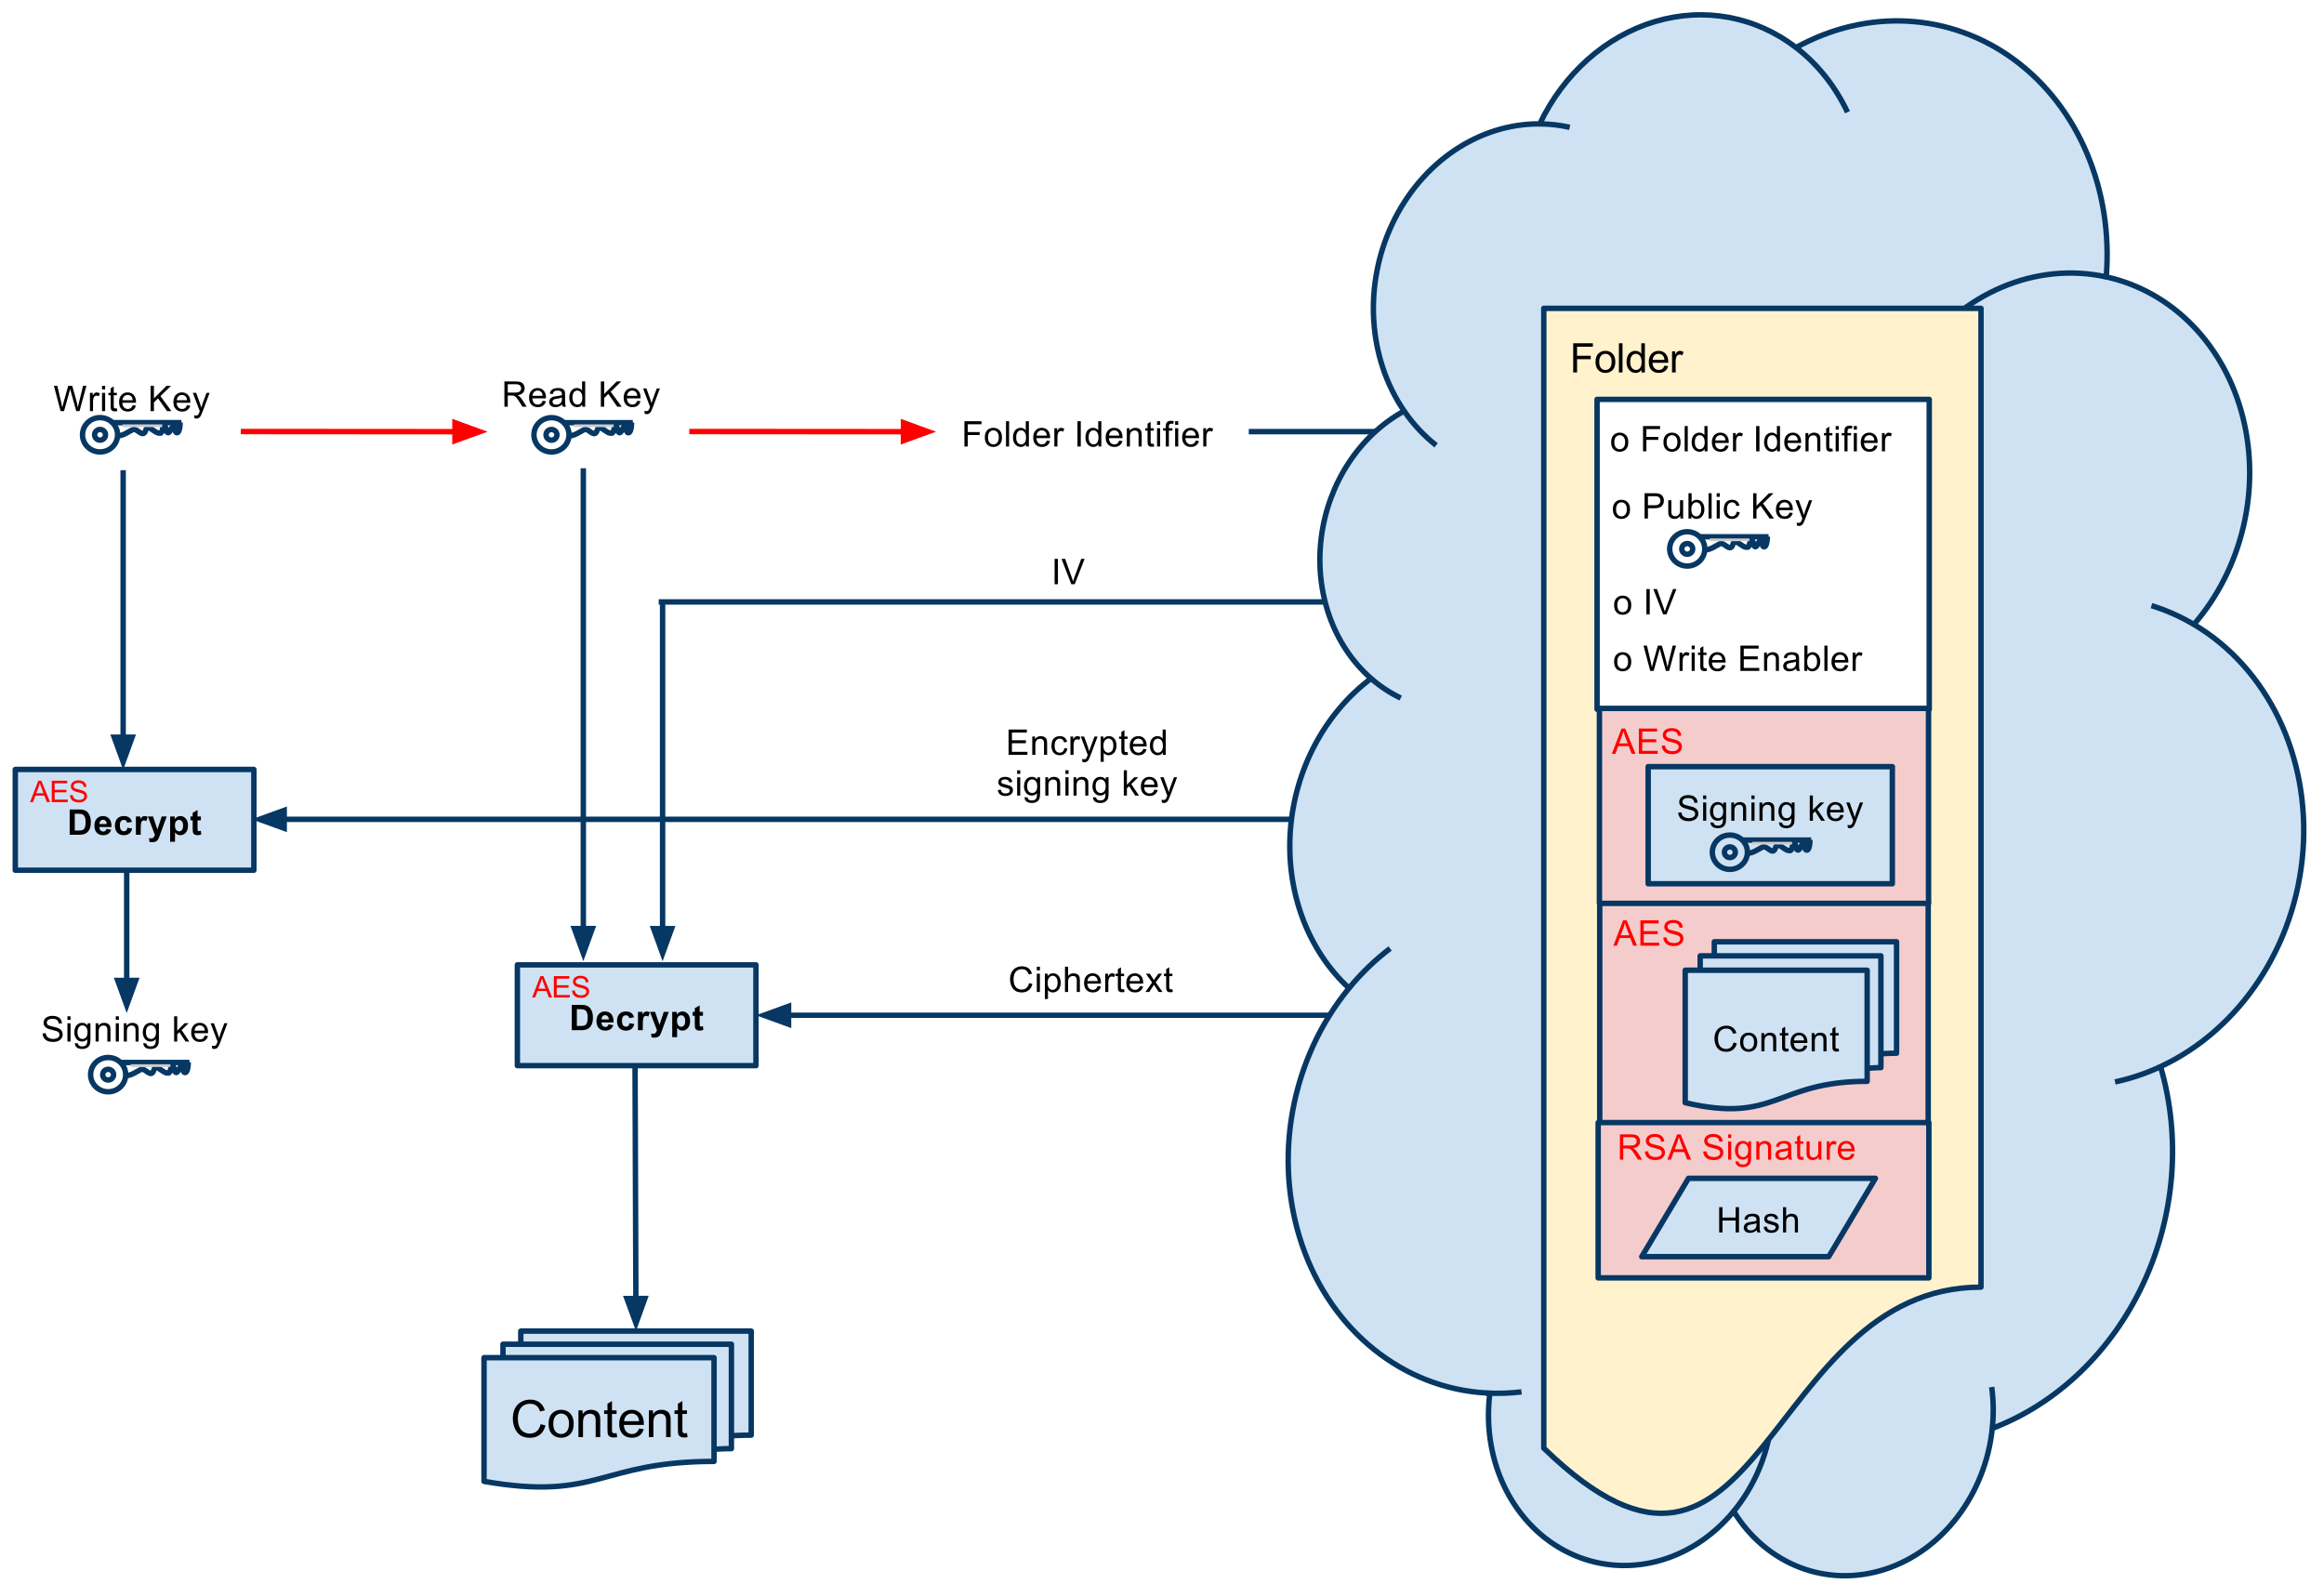 <?xml version="1.0" encoding="UTF-8" standalone="no"?>
<svg
   xmlns:dc="http://purl.org/dc/elements/1.1/"
   xmlns:cc="http://creativecommons.org/ns#"
   xmlns:rdf="http://www.w3.org/1999/02/22-rdf-syntax-ns#"
   xmlns:svg="http://www.w3.org/2000/svg"
   xmlns="http://www.w3.org/2000/svg"
   xmlns:sodipodi="http://sodipodi.sourceforge.net/DTD/sodipodi-0.dtd"
   xmlns:inkscape="http://www.inkscape.org/namespaces/inkscape"
   version="1.1"
   viewBox="0 0 855.616 583.25"
   stroke-miterlimit="10"
   id="svg2"
   inkscape:version="0.48.0 r9654"
   width="100%"
   height="100%"
   sodipodi:docname="OpenFolder.svg"
   style="fill:none;stroke:none">
  <rect x="0" y="0" width="855.616" height="583.25" fill="#333333" stroke="none"/>
  <defs
     id="defs178" />
  <sodipodi:namedview
     pagecolor="#ffffff"
     bordercolor="#666666"
     borderopacity="1"
     objecttolerance="10"
     gridtolerance="10"
     guidetolerance="10"
     inkscape:pageopacity="0"
     inkscape:pageshadow="2"
     inkscape:window-width="1306"
     inkscape:window-height="810"
     id="namedview176"
     showgrid="false"
     fit-margin-top="0"
     fit-margin-left="0"
     fit-margin-right="0"
     fit-margin-bottom="0"
     inkscape:zoom="0.72696126"
     inkscape:cx="404.97027"
     inkscape:cy="264.70777"
     inkscape:window-x="152"
     inkscape:window-y="154"
     inkscape:window-maximized="0"
     inkscape:current-layer="svg2" />
  <path
     d="m -89.413,-50.088 960,0 0,720 -960,0 z"
     id="path4"
     inkscape:connector-curvature="0"
     style="fill:#ffffff;fill-rule:nonzero" />
  <path
     d="m 355.062,164.399 0,-9.312 6.281,0 0,1.109 -5.047,0 0,2.875 4.375,0 0,1.094 -4.375,0 0,4.234 -1.234,0 z m 7.516,-3.375 q 0,-1.875 1.031,-2.766 0.875,-0.75 2.125,-0.75 1.391,0 2.273,0.906 0.883,0.906 0.883,2.516 0,1.297 -0.391,2.047 -0.391,0.75 -1.141,1.164 -0.75,0.414 -1.625,0.414 -1.422,0 -2.289,-0.906 -0.867,-0.906 -0.867,-2.625 z m 1.172,0 q 0,1.297 0.562,1.945 0.562,0.648 1.422,0.648 0.844,0 1.414,-0.648 0.57,-0.648 0.57,-1.977 0,-1.25 -0.57,-1.898 -0.57,-0.648 -1.414,-0.648 -0.859,0 -1.422,0.641 -0.562,0.641 -0.562,1.938 z m 6.625,3.375 0,-9.312 1.141,0 0,9.312 -1.141,0 z m 7.359,0 0,-0.844 q -0.641,1 -1.891,1 -0.797,0 -1.477,-0.445 -0.68,-0.445 -1.055,-1.242 -0.375,-0.797 -0.375,-1.828 0,-1.016 0.344,-1.836 0.344,-0.82 1.016,-1.258 0.672,-0.438 1.5,-0.438 0.609,0 1.086,0.258 0.477,0.258 0.773,0.664 l 0,-3.344 1.141,0 0,9.312 -1.062,0 z m -3.609,-3.359 q 0,1.297 0.539,1.938 0.539,0.641 1.289,0.641 0.75,0 1.273,-0.617 0.523,-0.617 0.523,-1.867 0,-1.391 -0.531,-2.039 -0.531,-0.648 -1.312,-0.648 -0.766,0 -1.273,0.625 -0.508,0.625 -0.508,1.969 z m 11.266,1.188 1.188,0.141 q -0.281,1.047 -1.039,1.617 -0.758,0.57 -1.93,0.57 -1.484,0 -2.352,-0.914 -0.867,-0.914 -0.867,-2.555 0,-1.703 0.883,-2.641 0.883,-0.938 2.273,-0.938 1.359,0 2.211,0.922 0.852,0.922 0.852,2.578 0,0.109 0,0.312 l -5.031,0 q 0.062,1.109 0.625,1.703 0.562,0.594 1.406,0.594 0.641,0 1.086,-0.336 0.445,-0.336 0.695,-1.055 z m -3.75,-1.844 3.766,0 q -0.078,-0.859 -0.438,-1.281 -0.547,-0.656 -1.406,-0.656 -0.797,0 -1.328,0.523 -0.531,0.523 -0.594,1.414 z m 6.531,4.016 0,-6.734 1.031,0 0,1.016 q 0.391,-0.719 0.727,-0.945 0.336,-0.227 0.727,-0.227 0.578,0 1.172,0.359 l -0.391,1.062 q -0.422,-0.25 -0.828,-0.25 -0.375,0 -0.68,0.227 -0.305,0.227 -0.43,0.633 -0.188,0.609 -0.188,1.328 l 0,3.531 -1.141,0 z m 8.516,0 0,-9.312 1.219,0 0,9.312 -1.219,0 z m 7.719,0 0,-0.844 q -0.641,1 -1.891,1 -0.797,0 -1.477,-0.445 -0.68,-0.445 -1.055,-1.242 -0.375,-0.797 -0.375,-1.828 0,-1.016 0.344,-1.836 0.344,-0.82 1.016,-1.258 0.672,-0.438 1.5,-0.438 0.609,0 1.086,0.258 0.477,0.258 0.773,0.664 l 0,-3.344 1.141,0 0,9.312 -1.062,0 z m -3.609,-3.359 q 0,1.297 0.539,1.938 0.539,0.641 1.289,0.641 0.75,0 1.273,-0.617 0.523,-0.617 0.523,-1.867 0,-1.391 -0.531,-2.039 -0.531,-0.648 -1.312,-0.648 -0.766,0 -1.273,0.625 -0.508,0.625 -0.508,1.969 z m 11.266,1.188 1.188,0.141 q -0.281,1.047 -1.039,1.617 -0.758,0.57 -1.93,0.57 -1.484,0 -2.352,-0.914 -0.867,-0.914 -0.867,-2.555 0,-1.703 0.883,-2.641 0.883,-0.938 2.273,-0.938 1.359,0 2.211,0.922 0.852,0.922 0.852,2.578 0,0.109 0,0.312 l -5.031,0 q 0.062,1.109 0.625,1.703 0.562,0.594 1.406,0.594 0.641,0 1.086,-0.336 0.445,-0.336 0.695,-1.055 z m -3.75,-1.844 3.766,0 q -0.078,-0.859 -0.438,-1.281 -0.547,-0.656 -1.406,-0.656 -0.797,0 -1.328,0.523 -0.531,0.523 -0.594,1.414 z m 6.547,4.016 0,-6.734 1.031,0 0,0.953 q 0.734,-1.109 2.141,-1.109 0.609,0 1.117,0.219 0.508,0.219 0.766,0.57 0.258,0.352 0.352,0.852 0.062,0.312 0.062,1.109 l 0,4.141 -1.141,0 0,-4.094 q 0,-0.703 -0.133,-1.047 -0.133,-0.344 -0.469,-0.555 -0.336,-0.211 -0.789,-0.211 -0.734,0 -1.266,0.461 -0.531,0.461 -0.531,1.758 l 0,3.688 -1.141,0 z m 9.922,-1.016 0.156,1 q -0.484,0.109 -0.859,0.109 -0.625,0 -0.969,-0.203 -0.344,-0.203 -0.484,-0.523 -0.141,-0.32 -0.141,-1.336 l 0,-3.891 -0.828,0 0,-0.875 0.828,0 0,-1.672 1.141,-0.688 0,2.359 1.156,0 0,0.875 -1.156,0 0,3.953 q 0,0.484 0.062,0.625 0.062,0.141 0.195,0.219 0.133,0.078 0.383,0.078 0.203,0 0.516,-0.031 z m 1.203,-6.969 0,-1.328 1.141,0 0,1.328 -1.141,0 z m 0,7.984 0,-6.734 1.141,0 0,6.734 -1.141,0 z m 3.219,0 0,-5.859 -1,0 0,-0.875 1,0 0,-0.719 q 0,-0.688 0.125,-1.016 0.172,-0.438 0.586,-0.719 0.414,-0.281 1.164,-0.281 0.484,0 1.062,0.125 l -0.172,0.984 q -0.359,-0.062 -0.672,-0.062 -0.516,0 -0.734,0.227 -0.219,0.227 -0.219,0.836 l 0,0.625 1.312,0 0,0.875 -1.312,0 0,5.859 -1.141,0 z m 3.438,-7.984 0,-1.328 1.141,0 0,1.328 -1.141,0 z m 0,7.984 0,-6.734 1.141,0 0,6.734 -1.141,0 z m 7.578,-2.172 1.188,0.141 q -0.281,1.047 -1.039,1.617 -0.758,0.57 -1.93,0.57 -1.484,0 -2.352,-0.914 -0.867,-0.914 -0.867,-2.555 0,-1.703 0.883,-2.641 0.883,-0.938 2.273,-0.938 1.359,0 2.211,0.922 0.852,0.922 0.852,2.578 0,0.109 0,0.312 l -5.031,0 q 0.062,1.109 0.625,1.703 0.562,0.594 1.406,0.594 0.641,0 1.086,-0.336 0.445,-0.336 0.695,-1.055 z m -3.75,-1.844 3.766,0 q -0.078,-0.859 -0.438,-1.281 -0.547,-0.656 -1.406,-0.656 -0.797,0 -1.328,0.523 -0.531,0.523 -0.594,1.414 z m 6.531,4.016 0,-6.734 1.031,0 0,1.016 q 0.391,-0.719 0.727,-0.945 0.336,-0.227 0.727,-0.227 0.578,0 1.172,0.359 l -0.391,1.062 q -0.422,-0.25 -0.828,-0.25 -0.375,0 -0.68,0.227 -0.305,0.227 -0.43,0.633 -0.188,0.609 -0.188,1.328 l 0,3.531 -1.141,0 z"
     id="path6"
     inkscape:connector-curvature="0"
     style="fill:#000000;fill-rule:nonzero" />
  <path
     d="m 88.643,158.879 78.866,0.055"
     id="path8"
     inkscape:connector-curvature="0"
     style="stroke:#ff0000;stroke-width:2;stroke-linecap:butt;stroke-linejoin:round" />
  <path
     d="m 167.507,162.237 9.078,-3.297 -9.074,-3.31 z"
     id="path10"
     inkscape:connector-curvature="0"
     style="fill:#ff0000;fill-rule:evenodd;stroke:#ff0000;stroke-width:2;stroke-linecap:butt" />
  <path
     d="m 22.314,151.367 -2.469,-9.312 1.266,0 1.422,6.109 q 0.219,0.953 0.391,1.906 0.359,-1.5 0.422,-1.719 l 1.766,-6.297 1.484,0 1.328,4.719 q 0.5,1.75 0.734,3.297 0.172,-0.891 0.453,-2.031 l 1.469,-5.984 1.234,0 -2.547,9.312 -1.188,0 -1.969,-7.094 q -0.25,-0.891 -0.297,-1.094 -0.141,0.641 -0.266,1.094 l -1.969,7.094 -1.266,0 z m 10.797,0 0,-6.734 1.031,0 0,1.016 q 0.391,-0.719 0.727,-0.945 0.336,-0.227 0.727,-0.227 0.578,0 1.172,0.359 l -0.391,1.062 q -0.422,-0.25 -0.828,-0.25 -0.375,0 -0.68,0.227 -0.305,0.227 -0.43,0.633 -0.188,0.609 -0.188,1.328 l 0,3.531 -1.141,0 z m 4.453,-7.984 0,-1.328 1.141,0 0,1.328 -1.141,0 z m 0,7.984 0,-6.734 1.141,0 0,6.734 -1.141,0 z m 5.469,-1.016 0.156,1 q -0.484,0.109 -0.859,0.109 -0.625,0 -0.969,-0.203 -0.344,-0.203 -0.484,-0.523 -0.141,-0.32 -0.141,-1.336 l 0,-3.891 -0.828,0 0,-0.875 0.828,0 0,-1.672 1.141,-0.688 0,2.359 1.156,0 0,0.875 -1.156,0 0,3.953 q 0,0.484 0.062,0.625 0.062,0.141 0.195,0.219 0.133,0.078 0.383,0.078 0.203,0 0.516,-0.031 z m 5.812,-1.156 1.188,0.141 q -0.281,1.047 -1.039,1.617 -0.758,0.57 -1.93,0.57 -1.484,0 -2.352,-0.914 -0.867,-0.914 -0.867,-2.555 0,-1.703 0.883,-2.641 0.883,-0.938 2.273,-0.938 1.359,0 2.211,0.922 0.852,0.922 0.852,2.578 0,0.109 0,0.312 l -5.031,0 q 0.062,1.109 0.625,1.703 0.562,0.594 1.406,0.594 0.641,0 1.086,-0.336 0.445,-0.336 0.695,-1.055 z m -3.75,-1.844 3.766,0 q -0.078,-0.859 -0.438,-1.281 -0.547,-0.656 -1.406,-0.656 -0.797,0 -1.328,0.523 -0.531,0.523 -0.594,1.414 z m 10.344,4.016 0,-9.312 1.234,0 0,4.625 4.625,-4.625 1.656,0 -3.891,3.781 4.062,5.531 -1.625,0 -3.312,-4.703 -1.516,1.484 0,3.219 -1.234,0 z m 13.406,-2.172 1.188,0.141 q -0.281,1.047 -1.039,1.617 -0.758,0.57 -1.93,0.57 -1.484,0 -2.352,-0.914 -0.867,-0.914 -0.867,-2.555 0,-1.703 0.883,-2.641 0.883,-0.938 2.273,-0.938 1.359,0 2.211,0.922 0.852,0.922 0.852,2.578 0,0.109 0,0.312 l -5.031,0 q 0.062,1.109 0.625,1.703 0.562,0.594 1.406,0.594 0.641,0 1.086,-0.336 0.445,-0.336 0.695,-1.055 z m -3.75,-1.844 3.766,0 q -0.078,-0.859 -0.438,-1.281 -0.547,-0.656 -1.406,-0.656 -0.797,0 -1.328,0.523 -0.531,0.523 -0.594,1.414 z m 6.5,6.609 -0.141,-1.062 q 0.375,0.094 0.656,0.094 0.391,0 0.617,-0.125 0.227,-0.125 0.367,-0.359 0.109,-0.172 0.359,-0.844 0.031,-0.094 0.094,-0.281 l -2.562,-6.75 1.234,0 1.406,3.891 q 0.266,0.75 0.484,1.562 0.203,-0.781 0.469,-1.531 l 1.453,-3.922 1.141,0 -2.562,6.844 q -0.422,1.109 -0.641,1.531 -0.312,0.562 -0.703,0.828 -0.391,0.266 -0.938,0.266 -0.328,0 -0.734,-0.141 z"
     id="path12"
     inkscape:connector-curvature="0"
     style="fill:#000000;fill-rule:nonzero" />
  <path
     d="m 30.378,160.075 0,0 c 0,-3.487 2.891,-6.314 6.457,-6.314 l 0,0 c 1.713,0 3.355,0.665 4.566,1.849 1.211,1.184 1.891,2.79 1.891,4.465 l 0,0 c 0,3.487 -2.891,6.314 -6.457,6.314 l 0,0 c -3.566,0 -6.457,-2.827 -6.457,-6.314 z"
     id="path14"
     inkscape:connector-curvature="0"
     style="stroke:#073763;stroke-width:2;stroke-linecap:butt;stroke-linejoin:round" />
  <path
     d="m 41.017,155.611 25.766,0"
     id="path16"
     inkscape:connector-curvature="0"
     style="stroke:#073763;stroke-width:2;stroke-linecap:butt;stroke-linejoin:round" />
  <path
     d="m 66.324,155.549 c 0,1.32 -0.255,4.284 -1.462,3.693 -0.77,-0.377 -0.004,-2.521 -0.853,-2.383 -1.105,0.18 -1.313,2.873 -2.315,2.383 -0.78,-0.381 -0.391,-2.533 -1.219,-2.264 -0.932,0.304 -0.486,2.396 -1.462,2.502 -1.644,0.178 -2.882,-1.736 -4.509,-2.025 -0.831,-0.148 -0.774,1.545 -1.462,2.025 -1.181,0.824 -2.845,-1.945 -4.143,-1.31 -1.775,0.868 -3.5,2.264 -5.484,2.264"
     id="path18"
     inkscape:connector-curvature="0"
     style="stroke:#073763;stroke-width:2;stroke-linecap:butt;stroke-linejoin:round" />
  <path
     d="m 45.121,156.74 14.618,0"
     id="path20"
     inkscape:connector-curvature="0"
     style="stroke:#cccccc;stroke-width:1;stroke-linecap:butt;stroke-linejoin:round" />
  <path
     d="m 34.826,160.08 0,0 c 0,-1.088 0.899,-1.969 2.009,-1.969 l 0,0 c 0.533,0 1.044,0.207 1.421,0.577 0.377,0.369 0.588,0.87 0.588,1.392 l 0,0 c 0,1.088 -0.899,1.969 -2.009,1.969 l 0,0 c -1.11,0 -2.009,-0.882 -2.009,-1.969 z"
     id="path22"
     inkscape:connector-curvature="0"
     style="stroke:#073763;stroke-width:2;stroke-linecap:butt;stroke-linejoin:round" />
  <path
     d="m 185.708,149.747 0,-9.312 4.125,0 q 1.25,0 1.898,0.258 0.648,0.258 1.039,0.891 0.391,0.633 0.391,1.398 0,0.984 -0.648,1.664 -0.648,0.68 -1.977,0.867 0.484,0.234 0.734,0.469 0.547,0.484 1.031,1.234 l 1.609,2.531 -1.547,0 -1.234,-1.938 q -0.531,-0.844 -0.883,-1.281 -0.352,-0.438 -0.625,-0.617 -0.273,-0.18 -0.555,-0.258 -0.219,-0.031 -0.688,-0.031 l -1.438,0 0,4.125 -1.234,0 z m 1.234,-5.203 2.656,0 q 0.844,0 1.32,-0.172 0.477,-0.172 0.719,-0.555 0.242,-0.383 0.242,-0.836 0,-0.656 -0.477,-1.086 -0.477,-0.43 -1.508,-0.43 l -2.953,0 0,3.078 z m 12.844,3.031 1.188,0.141 q -0.281,1.047 -1.039,1.617 -0.758,0.57 -1.93,0.57 -1.484,0 -2.352,-0.914 -0.867,-0.914 -0.867,-2.555 0,-1.703 0.883,-2.641 0.883,-0.938 2.273,-0.938 1.359,0 2.211,0.922 0.852,0.922 0.852,2.578 0,0.109 0,0.312 l -5.031,0 q 0.062,1.109 0.625,1.703 0.562,0.594 1.406,0.594 0.641,0 1.086,-0.336 0.445,-0.336 0.695,-1.055 z m -3.75,-1.844 3.766,0 q -0.078,-0.859 -0.438,-1.281 -0.547,-0.656 -1.406,-0.656 -0.797,0 -1.328,0.523 -0.531,0.523 -0.594,1.414 z m 10.938,3.188 q -0.625,0.531 -1.211,0.758 -0.586,0.227 -1.258,0.227 -1.125,0 -1.719,-0.547 -0.594,-0.547 -0.594,-1.391 0,-0.484 0.227,-0.898 0.227,-0.414 0.594,-0.664 0.367,-0.25 0.82,-0.375 0.328,-0.078 1.016,-0.172 1.375,-0.156 2.031,-0.391 0.016,-0.234 0.016,-0.297 0,-0.703 -0.328,-0.984 -0.438,-0.391 -1.297,-0.391 -0.812,0 -1.195,0.281 -0.383,0.281 -0.57,1 l -1.109,-0.141 q 0.141,-0.719 0.492,-1.164 0.352,-0.445 1.016,-0.68 0.664,-0.234 1.523,-0.234 0.875,0 1.414,0.203 0.539,0.203 0.789,0.508 0.25,0.305 0.359,0.773 0.047,0.297 0.047,1.062 l 0,1.516 q 0,1.594 0.078,2.016 0.078,0.422 0.281,0.812 l -1.188,0 q -0.172,-0.359 -0.234,-0.828 z m -0.094,-2.562 q -0.625,0.266 -1.859,0.438 -0.703,0.109 -1,0.234 -0.297,0.125 -0.453,0.367 -0.156,0.242 -0.156,0.539 0,0.453 0.344,0.758 0.344,0.305 1.016,0.305 0.656,0 1.172,-0.289 0.516,-0.289 0.766,-0.789 0.172,-0.375 0.172,-1.141 l 0,-0.422 z m 7.5,3.391 0,-0.844 q -0.641,1 -1.891,1 -0.797,0 -1.477,-0.445 -0.68,-0.445 -1.055,-1.242 -0.375,-0.797 -0.375,-1.828 0,-1.016 0.344,-1.836 0.344,-0.82 1.016,-1.258 0.672,-0.438 1.5,-0.438 0.609,0 1.086,0.258 0.477,0.258 0.773,0.664 l 0,-3.344 1.141,0 0,9.312 -1.062,0 z m -3.609,-3.359 q 0,1.297 0.539,1.938 0.539,0.641 1.289,0.641 0.75,0 1.273,-0.617 0.523,-0.617 0.523,-1.867 0,-1.391 -0.531,-2.039 -0.531,-0.648 -1.312,-0.648 -0.766,0 -1.273,0.625 -0.508,0.625 -0.508,1.969 z m 10.438,3.359 0,-9.312 1.234,0 0,4.625 4.625,-4.625 1.656,0 -3.891,3.781 4.062,5.531 -1.625,0 -3.312,-4.703 -1.516,1.484 0,3.219 -1.234,0 z m 13.406,-2.172 1.188,0.141 q -0.281,1.047 -1.039,1.617 -0.758,0.57 -1.93,0.57 -1.484,0 -2.352,-0.914 -0.867,-0.914 -0.867,-2.555 0,-1.703 0.883,-2.641 0.883,-0.938 2.273,-0.938 1.359,0 2.211,0.922 0.852,0.922 0.852,2.578 0,0.109 0,0.312 l -5.031,0 q 0.062,1.109 0.625,1.703 0.562,0.594 1.406,0.594 0.641,0 1.086,-0.336 0.445,-0.336 0.695,-1.055 z m -3.75,-1.844 3.766,0 q -0.078,-0.859 -0.438,-1.281 -0.547,-0.656 -1.406,-0.656 -0.797,0 -1.328,0.523 -0.531,0.523 -0.594,1.414 z m 6.5,6.609 -0.141,-1.062 q 0.375,0.094 0.656,0.094 0.391,0 0.617,-0.125 0.227,-0.125 0.367,-0.359 0.109,-0.172 0.359,-0.844 0.031,-0.094 0.094,-0.281 l -2.562,-6.75 1.234,0 1.406,3.891 q 0.266,0.75 0.484,1.562 0.203,-0.781 0.469,-1.531 l 1.453,-3.922 1.141,0 -2.562,6.844 q -0.422,1.109 -0.641,1.531 -0.312,0.562 -0.703,0.828 -0.391,0.266 -0.938,0.266 -0.328,0 -0.734,-0.141 z"
     id="path24"
     inkscape:connector-curvature="0"
     style="fill:#000000;fill-rule:nonzero" />
  <path
     d="m 196.578,160.087 0,0 c 0,-3.487 2.891,-6.314 6.457,-6.314 l 0,0 c 1.713,0 3.355,0.665 4.566,1.849 1.211,1.184 1.891,2.79 1.891,4.465 l 0,0 c 0,3.487 -2.891,6.314 -6.457,6.314 l 0,0 c -3.566,0 -6.457,-2.827 -6.457,-6.314 z"
     id="path26"
     inkscape:connector-curvature="0"
     style="stroke:#073763;stroke-width:2;stroke-linecap:butt;stroke-linejoin:round" />
  <path
     d="m 207.218,155.623 25.766,0"
     id="path28"
     inkscape:connector-curvature="0"
     style="stroke:#073763;stroke-width:2;stroke-linecap:butt;stroke-linejoin:round" />
  <path
     d="m 232.525,155.561 c 0,1.32 -0.255,4.284 -1.462,3.693 -0.77,-0.377 -0.004,-2.521 -0.853,-2.383 -1.105,0.18 -1.313,2.873 -2.315,2.383 -0.78,-0.381 -0.391,-2.533 -1.219,-2.264 -0.932,0.304 -0.486,2.396 -1.462,2.502 -1.644,0.178 -2.882,-1.736 -4.509,-2.025 -0.831,-0.148 -0.774,1.545 -1.462,2.025 -1.181,0.824 -2.845,-1.945 -4.143,-1.31 -1.775,0.868 -3.5,2.264 -5.484,2.264"
     id="path30"
     inkscape:connector-curvature="0"
     style="stroke:#073763;stroke-width:2;stroke-linecap:butt;stroke-linejoin:round" />
  <path
     d="m 211.322,156.753 14.618,0"
     id="path32"
     inkscape:connector-curvature="0"
     style="stroke:#cccccc;stroke-width:1;stroke-linecap:butt;stroke-linejoin:round" />
  <path
     d="m 201.027,160.093 0,0 c 0,-1.088 0.899,-1.969 2.009,-1.969 l 0,0 c 0.533,0 1.044,0.207 1.421,0.577 0.377,0.369 0.588,0.87 0.588,1.392 l 0,0 c 0,1.088 -0.899,1.969 -2.009,1.969 l 0,0 c -1.11,0 -2.009,-0.882 -2.009,-1.969 z"
     id="path34"
     inkscape:connector-curvature="0"
     style="stroke:#073763;stroke-width:2;stroke-linecap:butt;stroke-linejoin:round" />
  <path
     d="m 378.872,361.968 1.234,0.312 q -0.391,1.516 -1.398,2.312 -1.008,0.797 -2.461,0.797 -1.5,0 -2.445,-0.609 -0.945,-0.609 -1.438,-1.773 -0.492,-1.164 -0.492,-2.492 0,-1.453 0.562,-2.539 0.562,-1.086 1.586,-1.648 1.023,-0.562 2.258,-0.562 1.391,0 2.344,0.711 0.953,0.711 1.328,2.008 l -1.219,0.281 q -0.328,-1.016 -0.938,-1.477 -0.609,-0.461 -1.547,-0.461 -1.078,0 -1.797,0.516 -0.719,0.516 -1.008,1.375 -0.289,0.859 -0.289,1.781 0,1.188 0.344,2.078 0.344,0.891 1.07,1.328 0.727,0.438 1.586,0.438 1.031,0 1.75,-0.602 0.719,-0.602 0.969,-1.773 z m 2.844,-4.719 0,-1.328 1.141,0 0,1.328 -1.141,0 z m 0,7.984 0,-6.734 1.141,0 0,6.734 -1.141,0 z m 2.969,2.578 0,-9.312 1.031,0 0,0.875 q 0.375,-0.516 0.836,-0.773 0.461,-0.258 1.133,-0.258 0.859,0 1.516,0.445 0.656,0.445 0.992,1.25 0.336,0.805 0.336,1.773 0,1.031 -0.367,1.859 -0.367,0.828 -1.078,1.273 -0.711,0.445 -1.492,0.445 -0.562,0 -1.016,-0.242 -0.453,-0.242 -0.75,-0.617 l 0,3.281 -1.141,0 z m 1.031,-5.906 q 0,1.297 0.531,1.922 0.531,0.625 1.266,0.625 0.766,0 1.312,-0.648 0.547,-0.648 0.547,-1.992 0,-1.297 -0.531,-1.938 -0.531,-0.641 -1.266,-0.641 -0.734,0 -1.297,0.68 -0.562,0.68 -0.562,1.992 z m 6.375,3.328 0,-9.312 1.141,0 0,3.344 q 0.797,-0.922 2.016,-0.922 0.75,0 1.305,0.297 0.555,0.297 0.789,0.812 0.234,0.516 0.234,1.516 l 0,4.266 -1.141,0 0,-4.266 q 0,-0.859 -0.367,-1.25 -0.367,-0.391 -1.055,-0.391 -0.5,0 -0.953,0.258 -0.453,0.258 -0.641,0.711 -0.188,0.453 -0.188,1.25 l 0,3.688 -1.141,0 z m 12.031,-2.172 1.188,0.141 q -0.281,1.047 -1.039,1.617 -0.758,0.57 -1.93,0.57 -1.484,0 -2.352,-0.914 -0.867,-0.914 -0.867,-2.555 0,-1.703 0.883,-2.641 0.883,-0.938 2.273,-0.938 1.359,0 2.211,0.922 0.852,0.922 0.852,2.578 0,0.109 0,0.312 l -5.031,0 q 0.062,1.109 0.625,1.703 0.562,0.594 1.406,0.594 0.641,0 1.086,-0.336 0.445,-0.336 0.695,-1.055 z m -3.75,-1.844 3.766,0 q -0.078,-0.859 -0.438,-1.281 -0.547,-0.656 -1.406,-0.656 -0.797,0 -1.328,0.523 -0.531,0.523 -0.594,1.414 z m 6.531,4.016 0,-6.734 1.031,0 0,1.016 q 0.391,-0.719 0.727,-0.945 0.336,-0.227 0.727,-0.227 0.578,0 1.172,0.359 l -0.391,1.062 q -0.422,-0.25 -0.828,-0.25 -0.375,0 -0.68,0.227 -0.305,0.227 -0.43,0.633 -0.188,0.609 -0.188,1.328 l 0,3.531 -1.141,0 z m 6.953,-1.016 0.156,1 q -0.484,0.109 -0.859,0.109 -0.625,0 -0.969,-0.203 -0.344,-0.203 -0.484,-0.523 -0.141,-0.32 -0.141,-1.336 l 0,-3.891 -0.828,0 0,-0.875 0.828,0 0,-1.672 1.141,-0.688 0,2.359 1.156,0 0,0.875 -1.156,0 0,3.953 q 0,0.484 0.062,0.625 0.062,0.141 0.195,0.219 0.133,0.078 0.383,0.078 0.203,0 0.516,-0.031 z m 5.812,-1.156 1.188,0.141 q -0.281,1.047 -1.039,1.617 -0.758,0.57 -1.93,0.57 -1.484,0 -2.352,-0.914 -0.867,-0.914 -0.867,-2.555 0,-1.703 0.883,-2.641 0.883,-0.938 2.273,-0.938 1.359,0 2.211,0.922 0.852,0.922 0.852,2.578 0,0.109 0,0.312 l -5.031,0 q 0.062,1.109 0.625,1.703 0.562,0.594 1.406,0.594 0.641,0 1.086,-0.336 0.445,-0.336 0.695,-1.055 z m -3.75,-1.844 3.766,0 q -0.078,-0.859 -0.438,-1.281 -0.547,-0.656 -1.406,-0.656 -0.797,0 -1.328,0.523 -0.531,0.523 -0.594,1.414 z m 5.781,4.016 2.469,-3.5 -2.281,-3.234 1.422,0 1.047,1.578 q 0.281,0.453 0.469,0.75 0.266,-0.422 0.5,-0.734 l 1.141,-1.594 1.375,0 -2.344,3.172 2.516,3.562 -1.406,0 -1.375,-2.094 -0.375,-0.562 -1.766,2.656 -1.391,0 z m 9.938,-1.016 0.156,1 q -0.484,0.109 -0.859,0.109 -0.625,0 -0.969,-0.203 -0.344,-0.203 -0.484,-0.523 -0.141,-0.32 -0.141,-1.336 l 0,-3.891 -0.828,0 0,-0.875 0.828,0 0,-1.672 1.141,-0.688 0,2.359 1.156,0 0,0.875 -1.156,0 0,3.953 q 0,0.484 0.062,0.625 0.062,0.141 0.195,0.219 0.133,0.078 0.383,0.078 0.203,0 0.516,-0.031 z"
     id="path36"
     inkscape:connector-curvature="0"
     style="fill:#000000;fill-rule:nonzero" />
  <path
     d="m 214.761,172.407 0,169.48"
     id="path38"
     inkscape:connector-curvature="0"
     style="stroke:#073763;stroke-width:2;stroke-linecap:butt;stroke-linejoin:round" />
  <path
     d="m 211.458,341.887 3.303,9.076 3.303,-9.076 z"
     id="path40"
     inkscape:connector-curvature="0"
     style="fill:#073763;fill-rule:evenodd;stroke:#073763;stroke-width:2;stroke-linecap:butt" />
  <path
     d="m 178.202,545.401 c 42.341,7.348 42.341,-7.348 84.678,-7.348 l 0,-38.195 -84.678,0 z m 6.976,-45.542 0,-4.952 84.1,0 0,38.434 c -3.197,0 -6.398,0.266 -6.398,0.266 l 0,-33.749 z m 6.557,-4.952 0,-4.832 84.828,0 0,38.315 c -3.643,0 -7.286,0.2 -7.286,0.2 l 0,-33.682 z"
     id="path42"
     inkscape:connector-curvature="0"
     style="fill:#cfe2f3;fill-rule:nonzero" />
  <path
     d="m 178.202,499.859 84.678,0 0,38.195 c -42.337,0 -42.337,14.695 -84.678,7.348 z m 6.976,0 0,-4.952 84.1,0 0,38.434 c -3.197,0 -6.398,0.266 -6.398,0.266 m -71.144,-38.7 0,-4.832 84.828,0 0,38.315 c -3.643,0 -7.286,0.2 -7.286,0.2"
     id="path44"
     inkscape:connector-curvature="0"
     style="stroke:#073763;stroke-width:2;stroke-linecap:butt;stroke-linejoin:round" />
  <path
     d="m 199.031,524.359 1.797,0.453 q -0.562,2.219 -2.031,3.383 -1.469,1.164 -3.594,1.164 -2.203,0 -3.578,-0.898 -1.375,-0.898 -2.094,-2.594 -0.719,-1.695 -0.719,-3.648 0,-2.125 0.805,-3.703 0.805,-1.578 2.305,-2.398 1.5,-0.82 3.297,-0.82 2.047,0 3.438,1.039 1.391,1.039 1.938,2.914 l -1.766,0.422 q -0.469,-1.484 -1.375,-2.164 -0.906,-0.68 -2.266,-0.68 -1.562,0 -2.617,0.75 -1.055,0.75 -1.484,2.023 -0.43,1.273 -0.43,2.617 0,1.734 0.508,3.023 0.508,1.289 1.578,1.93 1.07,0.641 2.305,0.641 1.516,0 2.562,-0.867 1.047,-0.867 1.422,-2.586 z m 2.938,-0.156 q 0,-2.734 1.531,-4.062 1.266,-1.094 3.094,-1.094 2.031,0 3.32,1.336 1.289,1.336 1.289,3.68 0,1.906 -0.57,2.992 -0.57,1.086 -1.656,1.688 -1.086,0.602 -2.383,0.602 -2.062,0 -3.344,-1.328 -1.281,-1.328 -1.281,-3.812 z m 1.719,0 q 0,1.891 0.828,2.828 0.828,0.938 2.078,0.938 1.25,0 2.07,-0.945 0.82,-0.945 0.82,-2.883 0,-1.828 -0.828,-2.766 -0.828,-0.938 -2.062,-0.938 -1.25,0 -2.078,0.938 -0.828,0.938 -0.828,2.828 z m 9.281,4.922 0,-9.859 1.5,0 0,1.406 q 1.094,-1.625 3.141,-1.625 0.891,0 1.641,0.32 0.75,0.32 1.117,0.844 0.367,0.523 0.523,1.227 0.094,0.469 0.094,1.625 l 0,6.062 -1.672,0 0,-6 q 0,-1.016 -0.195,-1.523 -0.195,-0.508 -0.695,-0.805 -0.5,-0.297 -1.172,-0.297 -1.062,0 -1.836,0.672 -0.773,0.672 -0.773,2.578 l 0,5.375 -1.672,0 z m 14.031,-1.5 0.234,1.484 q -0.703,0.141 -1.266,0.141 -0.906,0 -1.406,-0.289 -0.5,-0.289 -0.703,-0.75 -0.203,-0.461 -0.203,-1.977 l 0,-5.656 -1.234,0 0,-1.312 1.234,0 0,-2.438 1.656,-1 0,3.438 1.688,0 0,1.312 -1.688,0 0,5.75 q 0,0.719 0.086,0.922 0.086,0.203 0.289,0.328 0.203,0.125 0.578,0.125 0.266,0 0.734,-0.078 z m 8.266,-1.672 1.719,0.219 q -0.406,1.5 -1.508,2.336 -1.102,0.836 -2.82,0.836 -2.156,0 -3.422,-1.328 -1.266,-1.328 -1.266,-3.734 0,-2.484 1.273,-3.859 1.273,-1.375 3.32,-1.375 1.984,0 3.234,1.344 1.25,1.344 1.25,3.797 0,0.141 -0.016,0.438 l -7.344,0 q 0.094,1.625 0.922,2.484 0.828,0.859 2.062,0.859 0.906,0 1.555,-0.477 0.648,-0.477 1.039,-1.539 z m -5.484,-2.703 5.5,0 q -0.109,-1.234 -0.625,-1.859 -0.797,-0.969 -2.078,-0.969 -1.141,0 -1.93,0.773 -0.789,0.773 -0.867,2.055 z m 9.109,5.875 0,-9.859 1.5,0 0,1.406 q 1.094,-1.625 3.141,-1.625 0.891,0 1.641,0.32 0.75,0.32 1.117,0.844 0.367,0.523 0.523,1.227 0.094,0.469 0.094,1.625 l 0,6.062 -1.672,0 0,-6 q 0,-1.016 -0.195,-1.523 -0.195,-0.508 -0.695,-0.805 -0.5,-0.297 -1.172,-0.297 -1.062,0 -1.836,0.672 -0.773,0.672 -0.773,2.578 l 0,5.375 -1.672,0 z m 14.031,-1.5 0.234,1.484 q -0.703,0.141 -1.266,0.141 -0.906,0 -1.406,-0.289 -0.5,-0.289 -0.703,-0.75 -0.203,-0.461 -0.203,-1.977 l 0,-5.656 -1.234,0 0,-1.312 1.234,0 0,-2.438 1.656,-1 0,3.438 1.688,0 0,1.312 -1.688,0 0,5.75 q 0,0.719 0.086,0.922 0.086,0.203 0.289,0.328 0.203,0.125 0.578,0.125 0.266,0 0.734,-0.078 z"
     id="path46"
     inkscape:connector-curvature="0"
     style="fill:#000000;fill-rule:nonzero" />
  <path
     d="m 371.324,277.911 0,-9.312 6.719,0 0,1.109 -5.484,0 0,2.844 5.141,0 0,1.094 -5.141,0 0,3.172 5.703,0 0,1.094 -6.938,0 z m 8.719,0 0,-6.734 1.031,0 0,0.953 q 0.734,-1.109 2.141,-1.109 0.609,0 1.117,0.219 0.508,0.219 0.766,0.57 0.258,0.352 0.352,0.852 0.062,0.312 0.062,1.109 l 0,4.141 -1.141,0 0,-4.094 q 0,-0.703 -0.133,-1.047 -0.133,-0.344 -0.469,-0.555 -0.336,-0.211 -0.789,-0.211 -0.734,0 -1.266,0.461 -0.531,0.461 -0.531,1.758 l 0,3.688 -1.141,0 z m 11.797,-2.469 1.125,0.141 q -0.172,1.172 -0.938,1.828 -0.766,0.656 -1.859,0.656 -1.391,0 -2.227,-0.906 -0.836,-0.906 -0.836,-2.594 0,-1.094 0.359,-1.914 0.359,-0.82 1.094,-1.227 0.734,-0.406 1.609,-0.406 1.094,0 1.797,0.555 0.703,0.555 0.891,1.57 l -1.109,0.172 q -0.156,-0.672 -0.555,-1.016 -0.398,-0.344 -0.977,-0.344 -0.859,0 -1.398,0.617 -0.539,0.617 -0.539,1.961 0,1.359 0.516,1.977 0.516,0.617 1.359,0.617 0.672,0 1.125,-0.414 0.453,-0.414 0.562,-1.273 z m 2.266,2.469 0,-6.734 1.031,0 0,1.016 q 0.391,-0.719 0.727,-0.945 0.336,-0.227 0.727,-0.227 0.578,0 1.172,0.359 l -0.391,1.062 q -0.422,-0.25 -0.828,-0.25 -0.375,0 -0.68,0.227 -0.305,0.227 -0.43,0.633 -0.188,0.609 -0.188,1.328 l 0,3.531 -1.141,0 z m 4.406,2.594 -0.141,-1.062 q 0.375,0.094 0.656,0.094 0.391,0 0.617,-0.125 0.227,-0.125 0.367,-0.359 0.109,-0.172 0.359,-0.844 0.031,-0.094 0.094,-0.281 l -2.562,-6.75 1.234,0 1.406,3.891 q 0.266,0.75 0.484,1.562 0.203,-0.781 0.469,-1.531 l 1.453,-3.922 1.141,0 -2.562,6.844 q -0.422,1.109 -0.641,1.531 -0.312,0.562 -0.703,0.828 -0.391,0.266 -0.938,0.266 -0.328,0 -0.734,-0.141 z m 6.703,-0.016 0,-9.312 1.031,0 0,0.875 q 0.375,-0.516 0.836,-0.773 0.461,-0.258 1.133,-0.258 0.859,0 1.516,0.445 0.656,0.445 0.992,1.25 0.336,0.805 0.336,1.773 0,1.031 -0.367,1.859 -0.367,0.828 -1.078,1.273 -0.711,0.445 -1.492,0.445 -0.562,0 -1.016,-0.242 -0.453,-0.242 -0.75,-0.617 l 0,3.281 -1.141,0 z m 1.031,-5.906 q 0,1.297 0.531,1.922 0.531,0.625 1.266,0.625 0.766,0 1.312,-0.648 0.547,-0.648 0.547,-1.992 0,-1.297 -0.531,-1.938 -0.531,-0.641 -1.266,-0.641 -0.734,0 -1.297,0.68 -0.562,0.68 -0.562,1.992 z m 8.891,2.312 0.156,1 q -0.484,0.109 -0.859,0.109 -0.625,0 -0.969,-0.203 -0.344,-0.203 -0.484,-0.523 -0.141,-0.32 -0.141,-1.336 l 0,-3.891 -0.828,0 0,-0.875 0.828,0 0,-1.672 1.141,-0.688 0,2.359 1.156,0 0,0.875 -1.156,0 0,3.953 q 0,0.484 0.062,0.625 0.062,0.141 0.195,0.219 0.133,0.078 0.383,0.078 0.203,0 0.516,-0.031 z m 5.797,-1.156 1.188,0.141 q -0.281,1.047 -1.039,1.617 -0.758,0.57 -1.93,0.57 -1.484,0 -2.352,-0.914 -0.867,-0.914 -0.867,-2.555 0,-1.703 0.883,-2.641 0.883,-0.938 2.273,-0.938 1.359,0 2.211,0.922 0.852,0.922 0.852,2.578 0,0.109 0,0.312 l -5.031,0 q 0.062,1.109 0.625,1.703 0.562,0.594 1.406,0.594 0.641,0 1.086,-0.336 0.445,-0.336 0.695,-1.055 z m -3.75,-1.844 3.766,0 q -0.078,-0.859 -0.438,-1.281 -0.547,-0.656 -1.406,-0.656 -0.797,0 -1.328,0.523 -0.531,0.523 -0.594,1.414 z m 10.938,4.016 0,-0.844 q -0.641,1 -1.891,1 -0.797,0 -1.477,-0.445 -0.68,-0.445 -1.055,-1.242 -0.375,-0.797 -0.375,-1.828 0,-1.016 0.344,-1.836 0.344,-0.82 1.016,-1.258 0.672,-0.438 1.5,-0.438 0.609,0 1.086,0.258 0.477,0.258 0.773,0.664 l 0,-3.344 1.141,0 0,9.312 -1.062,0 z m -3.609,-3.359 q 0,1.297 0.539,1.938 0.539,0.641 1.289,0.641 0.75,0 1.273,-0.617 0.523,-0.617 0.523,-1.867 0,-1.391 -0.531,-2.039 -0.531,-0.648 -1.312,-0.648 -0.766,0 -1.273,0.625 -0.508,0.625 -0.508,1.969 z"
     id="path48"
     inkscape:connector-curvature="0"
     style="fill:#000000;fill-rule:nonzero" />
  <path
     d="m 367.355,290.895 1.125,-0.172 q 0.094,0.672 0.531,1.039 0.438,0.367 1.219,0.367 0.781,0 1.164,-0.32 0.383,-0.32 0.383,-0.758 0,-0.391 -0.344,-0.609 -0.234,-0.156 -1.172,-0.391 -1.25,-0.312 -1.734,-0.547 -0.484,-0.234 -0.734,-0.641 -0.25,-0.406 -0.25,-0.906 0,-0.453 0.203,-0.836 0.203,-0.383 0.562,-0.633 0.266,-0.203 0.727,-0.336 0.461,-0.133 0.992,-0.133 0.781,0 1.383,0.227 0.602,0.227 0.891,0.617 0.289,0.391 0.398,1.047 l -1.125,0.156 q -0.078,-0.531 -0.438,-0.82 -0.359,-0.289 -1.031,-0.289 -0.781,0 -1.125,0.258 -0.344,0.258 -0.344,0.617 0,0.219 0.141,0.391 0.141,0.188 0.438,0.312 0.172,0.062 1.016,0.281 1.219,0.328 1.695,0.531 0.477,0.203 0.75,0.602 0.273,0.398 0.273,0.977 0,0.578 -0.336,1.078 -0.336,0.5 -0.961,0.781 -0.625,0.281 -1.422,0.281 -1.312,0 -2,-0.547 -0.688,-0.547 -0.875,-1.625 z m 7.125,-5.969 0,-1.328 1.141,0 0,1.328 -1.141,0 z m 0,7.984 0,-6.734 1.141,0 0,6.734 -1.141,0 z m 2.734,0.562 1.125,0.156 q 0.062,0.516 0.375,0.75 0.438,0.328 1.172,0.328 0.781,0 1.219,-0.32 0.438,-0.32 0.578,-0.898 0.094,-0.344 0.094,-1.453 -0.75,0.875 -1.875,0.875 -1.391,0 -2.148,-1 -0.758,-1 -0.758,-2.406 0,-0.969 0.352,-1.781 0.352,-0.812 1.008,-1.258 0.656,-0.445 1.562,-0.445 1.188,0 1.969,0.969 l 0,-0.812 1.047,0 0,5.812 q 0,1.578 -0.32,2.234 -0.32,0.656 -1.016,1.039 -0.695,0.383 -1.711,0.383 -1.203,0 -1.945,-0.539 -0.742,-0.539 -0.727,-1.633 z m 0.953,-4.047 q 0,1.312 0.523,1.922 0.523,0.609 1.32,0.609 0.797,0 1.328,-0.602 0.531,-0.602 0.531,-1.898 0,-1.234 -0.547,-1.867 -0.547,-0.633 -1.328,-0.633 -0.766,0 -1.297,0.625 -0.531,0.625 -0.531,1.844 z m 6.688,3.484 0,-6.734 1.031,0 0,0.953 q 0.734,-1.109 2.141,-1.109 0.609,0 1.117,0.219 0.508,0.219 0.766,0.57 0.258,0.352 0.352,0.852 0.062,0.312 0.062,1.109 l 0,4.141 -1.141,0 0,-4.094 q 0,-0.703 -0.133,-1.047 -0.133,-0.344 -0.469,-0.555 -0.336,-0.211 -0.789,-0.211 -0.734,0 -1.266,0.461 -0.531,0.461 -0.531,1.758 l 0,3.688 -1.141,0 z m 7.406,-7.984 0,-1.328 1.141,0 0,1.328 -1.141,0 z m 0,7.984 0,-6.734 1.141,0 0,6.734 -1.141,0 z m 2.969,0 0,-6.734 1.031,0 0,0.953 q 0.734,-1.109 2.141,-1.109 0.609,0 1.117,0.219 0.508,0.219 0.766,0.57 0.258,0.352 0.352,0.852 0.062,0.312 0.062,1.109 l 0,4.141 -1.141,0 0,-4.094 q 0,-0.703 -0.133,-1.047 -0.133,-0.344 -0.469,-0.555 -0.336,-0.211 -0.789,-0.211 -0.734,0 -1.266,0.461 -0.531,0.461 -0.531,1.758 l 0,3.688 -1.141,0 z m 7.188,0.562 1.125,0.156 q 0.062,0.516 0.375,0.75 0.438,0.328 1.172,0.328 0.781,0 1.219,-0.32 0.438,-0.32 0.578,-0.898 0.094,-0.344 0.094,-1.453 -0.75,0.875 -1.875,0.875 -1.391,0 -2.148,-1 -0.758,-1 -0.758,-2.406 0,-0.969 0.352,-1.781 0.352,-0.812 1.008,-1.258 0.656,-0.445 1.562,-0.445 1.188,0 1.969,0.969 l 0,-0.812 1.047,0 0,5.812 q 0,1.578 -0.32,2.234 -0.32,0.656 -1.016,1.039 -0.695,0.383 -1.711,0.383 -1.203,0 -1.945,-0.539 -0.742,-0.539 -0.727,-1.633 z m 0.953,-4.047 q 0,1.312 0.523,1.922 0.523,0.609 1.32,0.609 0.797,0 1.328,-0.602 0.531,-0.602 0.531,-1.898 0,-1.234 -0.547,-1.867 -0.547,-0.633 -1.328,-0.633 -0.766,0 -1.297,0.625 -0.531,0.625 -0.531,1.844 z m 10.375,3.484 0,-9.312 1.141,0 0,5.312 2.703,-2.734 1.484,0 -2.578,2.5 2.844,4.234 -1.406,0 -2.234,-3.453 -0.812,0.781 0,2.672 -1.141,0 z m 11.281,-2.172 1.188,0.141 q -0.281,1.047 -1.039,1.617 -0.758,0.57 -1.93,0.57 -1.484,0 -2.352,-0.914 -0.867,-0.914 -0.867,-2.555 0,-1.703 0.883,-2.641 0.883,-0.938 2.273,-0.938 1.359,0 2.211,0.922 0.852,0.922 0.852,2.578 0,0.109 0,0.312 l -5.031,0 q 0.062,1.109 0.625,1.703 0.562,0.594 1.406,0.594 0.641,0 1.086,-0.336 0.445,-0.336 0.695,-1.055 z m -3.75,-1.844 3.766,0 q -0.078,-0.859 -0.438,-1.281 -0.547,-0.656 -1.406,-0.656 -0.797,0 -1.328,0.523 -0.531,0.523 -0.594,1.414 z m 6.5,6.609 -0.141,-1.062 q 0.375,0.094 0.656,0.094 0.391,0 0.617,-0.125 0.227,-0.125 0.367,-0.359 0.109,-0.172 0.359,-0.844 0.031,-0.094 0.094,-0.281 l -2.562,-6.75 1.234,0 1.406,3.891 q 0.266,0.75 0.484,1.562 0.203,-0.781 0.469,-1.531 l 1.453,-3.922 1.141,0 -2.562,6.844 q -0.422,1.109 -0.641,1.531 -0.312,0.562 -0.703,0.828 -0.391,0.266 -0.938,0.266 -0.328,0 -0.734,-0.141 z"
     id="path50"
     inkscape:connector-curvature="0"
     style="fill:#000000;fill-rule:nonzero" />
  <path
     d="m 46.649,321.363 0,39.622"
     id="path52"
     inkscape:connector-curvature="0"
     style="stroke:#073763;stroke-width:2;stroke-linecap:butt;stroke-linejoin:round" />
  <path
     d="m 43.346,360.985 3.303,9.076 3.303,-9.076 z"
     id="path54"
     inkscape:connector-curvature="0"
     style="fill:#073763;fill-rule:evenodd;stroke:#073763;stroke-width:2;stroke-linecap:butt" />
  <path
     d="m 33.361,395.656 0,0 c 0,-3.487 2.891,-6.314 6.457,-6.314 l 0,0 c 1.713,0 3.355,0.665 4.566,1.849 1.211,1.184 1.891,2.79 1.891,4.465 l 0,0 c 0,3.487 -2.891,6.314 -6.457,6.314 l 0,0 c -3.566,0 -6.457,-2.827 -6.457,-6.314 z"
     id="path56"
     inkscape:connector-curvature="0"
     style="stroke:#073763;stroke-width:2;stroke-linecap:butt;stroke-linejoin:round" />
  <path
     d="m 44.001,391.192 25.766,0"
     id="path58"
     inkscape:connector-curvature="0"
     style="stroke:#073763;stroke-width:2;stroke-linecap:butt;stroke-linejoin:round" />
  <path
     d="m 69.308,391.13 c 0,1.32 -0.255,4.284 -1.462,3.693 -0.77,-0.377 -0.004,-2.521 -0.853,-2.383 -1.105,0.18 -1.313,2.873 -2.315,2.383 -0.78,-0.381 -0.391,-2.533 -1.218,-2.263 -0.932,0.304 -0.486,2.396 -1.462,2.502 -1.644,0.178 -2.882,-1.736 -4.509,-2.025 -0.831,-0.148 -0.774,1.545 -1.462,2.025 -1.181,0.824 -2.845,-1.945 -4.143,-1.31 -1.775,0.868 -3.5,2.264 -5.484,2.264"
     id="path60"
     inkscape:connector-curvature="0"
     style="stroke:#073763;stroke-width:2;stroke-linecap:butt;stroke-linejoin:round" />
  <path
     d="m 48.105,392.321 14.618,0"
     id="path62"
     inkscape:connector-curvature="0"
     style="stroke:#cccccc;stroke-width:1;stroke-linecap:butt;stroke-linejoin:round" />
  <path
     d="m 37.81,395.661 0,0 c 0,-1.088 0.899,-1.969 2.009,-1.969 l 0,0 c 0.533,0 1.044,0.207 1.421,0.577 0.377,0.369 0.588,0.87 0.588,1.392 l 0,0 c 0,1.088 -0.899,1.969 -2.009,1.969 l 0,0 c -1.11,0 -2.009,-0.882 -2.009,-1.969 z"
     id="path64"
     inkscape:connector-curvature="0"
     style="stroke:#073763;stroke-width:2;stroke-linecap:butt;stroke-linejoin:round" />
  <path
     d="m 15.67,380.486 1.172,-0.109 q 0.078,0.703 0.383,1.148 0.305,0.445 0.938,0.719 0.633,0.273 1.43,0.273 0.703,0 1.242,-0.203 0.539,-0.203 0.805,-0.57 0.266,-0.367 0.266,-0.805 0,-0.438 -0.258,-0.766 -0.258,-0.328 -0.836,-0.547 -0.375,-0.141 -1.656,-0.453 -1.281,-0.312 -1.797,-0.578 -0.672,-0.344 -1,-0.867 -0.328,-0.523 -0.328,-1.164 0,-0.703 0.398,-1.312 0.398,-0.609 1.172,-0.93 0.773,-0.32 1.711,-0.32 1.031,0 1.82,0.336 0.789,0.336 1.219,0.984 0.43,0.648 0.461,1.461 l -1.188,0.094 q -0.094,-0.891 -0.641,-1.336 -0.547,-0.445 -1.625,-0.445 -1.109,0 -1.625,0.406 -0.516,0.406 -0.516,0.984 0,0.5 0.359,0.828 0.359,0.328 1.859,0.664 1.5,0.336 2.062,0.586 0.812,0.375 1.195,0.953 0.383,0.578 0.383,1.328 0,0.734 -0.422,1.391 -0.422,0.656 -1.219,1.023 -0.797,0.367 -1.797,0.367 -1.266,0 -2.117,-0.367 -0.852,-0.367 -1.336,-1.109 -0.484,-0.742 -0.516,-1.664 z m 9.156,-5 0,-1.328 1.141,0 0,1.328 -1.141,0 z m 0,7.984 0,-6.734 1.141,0 0,6.734 -1.141,0 z m 2.75,0.562 1.125,0.156 q 0.062,0.516 0.375,0.75 0.438,0.328 1.172,0.328 0.781,0 1.219,-0.32 0.438,-0.32 0.578,-0.898 0.094,-0.344 0.094,-1.453 -0.75,0.875 -1.875,0.875 -1.391,0 -2.148,-1 -0.758,-1 -0.758,-2.406 0,-0.969 0.352,-1.781 0.352,-0.812 1.008,-1.258 0.656,-0.445 1.562,-0.445 1.188,0 1.969,0.969 l 0,-0.812 1.047,0 0,5.812 q 0,1.578 -0.32,2.234 -0.32,0.656 -1.016,1.039 -0.695,0.383 -1.711,0.383 -1.203,0 -1.945,-0.539 -0.742,-0.539 -0.727,-1.633 z m 0.953,-4.047 q 0,1.312 0.523,1.922 0.523,0.609 1.32,0.609 0.797,0 1.328,-0.602 0.531,-0.602 0.531,-1.898 0,-1.234 -0.547,-1.867 -0.547,-0.633 -1.328,-0.633 -0.766,0 -1.297,0.625 -0.531,0.625 -0.531,1.844 z m 6.672,3.484 0,-6.734 1.031,0 0,0.953 q 0.734,-1.109 2.141,-1.109 0.609,0 1.117,0.219 0.508,0.219 0.766,0.57 0.258,0.352 0.352,0.852 0.062,0.312 0.062,1.109 l 0,4.141 -1.141,0 0,-4.094 q 0,-0.703 -0.133,-1.047 -0.133,-0.344 -0.469,-0.555 -0.336,-0.211 -0.789,-0.211 -0.734,0 -1.266,0.461 -0.531,0.461 -0.531,1.758 l 0,3.688 -1.141,0 z m 7.422,-7.984 0,-1.328 1.141,0 0,1.328 -1.141,0 z m 0,7.984 0,-6.734 1.141,0 0,6.734 -1.141,0 z m 2.953,0 0,-6.734 1.031,0 0,0.953 q 0.734,-1.109 2.141,-1.109 0.609,0 1.117,0.219 0.508,0.219 0.766,0.57 0.258,0.352 0.352,0.852 0.062,0.312 0.062,1.109 l 0,4.141 -1.141,0 0,-4.094 q 0,-0.703 -0.133,-1.047 -0.133,-0.344 -0.469,-0.555 -0.336,-0.211 -0.789,-0.211 -0.734,0 -1.266,0.461 -0.531,0.461 -0.531,1.758 l 0,3.688 -1.141,0 z m 7.203,0.562 1.125,0.156 q 0.062,0.516 0.375,0.75 0.438,0.328 1.172,0.328 0.781,0 1.219,-0.32 0.438,-0.32 0.578,-0.898 0.094,-0.344 0.094,-1.453 -0.75,0.875 -1.875,0.875 -1.391,0 -2.148,-1 -0.758,-1 -0.758,-2.406 0,-0.969 0.352,-1.781 0.352,-0.812 1.008,-1.258 0.656,-0.445 1.562,-0.445 1.188,0 1.969,0.969 l 0,-0.812 1.047,0 0,5.812 q 0,1.578 -0.32,2.234 -0.32,0.656 -1.016,1.039 -0.695,0.383 -1.711,0.383 -1.203,0 -1.945,-0.539 -0.742,-0.539 -0.727,-1.633 z m 0.953,-4.047 q 0,1.312 0.523,1.922 0.523,0.609 1.32,0.609 0.797,0 1.328,-0.602 0.531,-0.602 0.531,-1.898 0,-1.234 -0.547,-1.867 -0.547,-0.633 -1.328,-0.633 -0.766,0 -1.297,0.625 -0.531,0.625 -0.531,1.844 z m 10.375,3.484 0,-9.312 1.141,0 0,5.312 2.703,-2.734 1.484,0 -2.578,2.5 2.844,4.234 -1.406,0 -2.234,-3.453 -0.812,0.781 0,2.672 -1.141,0 z m 11.281,-2.172 1.188,0.141 q -0.281,1.047 -1.039,1.617 -0.758,0.57 -1.93,0.57 -1.484,0 -2.352,-0.914 -0.867,-0.914 -0.867,-2.555 0,-1.703 0.883,-2.641 0.883,-0.938 2.273,-0.938 1.359,0 2.211,0.922 0.852,0.922 0.852,2.578 0,0.109 0,0.312 l -5.031,0 q 0.062,1.109 0.625,1.703 0.562,0.594 1.406,0.594 0.641,0 1.086,-0.336 0.445,-0.336 0.695,-1.055 z m -3.75,-1.844 3.766,0 q -0.078,-0.859 -0.438,-1.281 -0.547,-0.656 -1.406,-0.656 -0.797,0 -1.328,0.523 -0.531,0.523 -0.594,1.414 z m 6.5,6.609 -0.141,-1.062 q 0.375,0.094 0.656,0.094 0.391,0 0.617,-0.125 0.227,-0.125 0.367,-0.359 0.109,-0.172 0.359,-0.844 0.031,-0.094 0.094,-0.281 l -2.562,-6.75 1.234,0 1.406,3.891 q 0.266,0.75 0.484,1.562 0.203,-0.781 0.469,-1.531 l 1.453,-3.922 1.141,0 -2.562,6.844 q -0.422,1.109 -0.641,1.531 -0.312,0.562 -0.703,0.828 -0.391,0.266 -0.938,0.266 -0.328,0 -0.734,-0.141 z"
     id="path66"
     inkscape:connector-curvature="0"
     style="fill:#000000;fill-rule:nonzero" />
  <path
     d="m 5.624,283.295 87.843,0 0,37.102 -87.843,0 z"
     id="path68"
     inkscape:connector-curvature="0"
     style="fill:#cfe2f3;fill-rule:nonzero;stroke:#073763;stroke-width:2;stroke-linecap:butt;stroke-linejoin:round" />
  <path
     d="m 25.655,298.029 3.438,0 q 1.156,0 1.766,0.188 0.828,0.234 1.406,0.852 0.578,0.617 0.883,1.508 0.305,0.891 0.305,2.203 0,1.141 -0.281,1.984 -0.344,1.016 -1,1.641 -0.484,0.469 -1.312,0.734 -0.625,0.203 -1.672,0.203 l -3.531,0 0,-9.312 z m 1.875,1.578 0,6.172 1.406,0 q 0.797,0 1.141,-0.094 0.453,-0.109 0.758,-0.383 0.305,-0.273 0.492,-0.898 0.188,-0.625 0.188,-1.703 0,-1.078 -0.188,-1.656 -0.188,-0.578 -0.531,-0.906 -0.344,-0.328 -0.875,-0.438 -0.391,-0.094 -1.547,-0.094 l -0.844,0 z m 11.656,5.594 1.766,0.297 q -0.344,0.969 -1.078,1.484 -0.734,0.516 -1.844,0.516 -1.766,0 -2.609,-1.156 -0.672,-0.922 -0.672,-2.312 0,-1.688 0.883,-2.633 0.883,-0.945 2.211,-0.945 1.516,0 2.383,0.992 0.867,0.992 0.82,3.039 l -4.469,0 q 0.031,0.797 0.438,1.234 0.406,0.438 1.031,0.438 0.422,0 0.703,-0.227 0.281,-0.227 0.438,-0.727 z m 0.094,-1.812 q -0.016,-0.766 -0.398,-1.172 -0.383,-0.406 -0.93,-0.406 -0.578,0 -0.969,0.422 -0.375,0.438 -0.375,1.156 l 2.672,0 z m 9.297,-0.797 -1.766,0.312 q -0.078,-0.516 -0.398,-0.781 -0.32,-0.266 -0.82,-0.266 -0.656,0 -1.055,0.453 -0.398,0.453 -0.398,1.547 0,1.188 0.406,1.688 0.406,0.5 1.078,0.5 0.516,0 0.836,-0.289 0.32,-0.289 0.445,-0.992 l 1.766,0.297 q -0.281,1.203 -1.055,1.82 -0.773,0.617 -2.07,0.617 -1.484,0 -2.359,-0.938 -0.875,-0.938 -0.875,-2.578 0,-1.672 0.875,-2.602 0.875,-0.93 2.391,-0.93 1.234,0 1.961,0.531 0.727,0.531 1.039,1.609 z m 3.234,4.75 -1.781,0 0,-6.734 1.656,0 0,0.953 q 0.422,-0.688 0.766,-0.898 0.344,-0.211 0.766,-0.211 0.609,0 1.172,0.328 l -0.547,1.562 q -0.453,-0.297 -0.844,-0.297 -0.375,0 -0.633,0.211 -0.258,0.211 -0.406,0.75 -0.148,0.539 -0.148,2.258 l 0,2.078 z m 2.641,-6.734 1.891,0 1.609,4.781 1.578,-4.781 1.844,0 -2.375,6.484 -0.422,1.172 q -0.234,0.594 -0.445,0.906 -0.211,0.312 -0.492,0.5 -0.281,0.188 -0.68,0.297 -0.398,0.109 -0.914,0.109 -0.516,0 -1.016,-0.109 l -0.156,-1.391 q 0.422,0.078 0.766,0.078 0.609,0 0.914,-0.367 0.305,-0.367 0.461,-0.93 l -2.562,-6.75 z m 8.188,0 1.672,0 0,0.984 q 0.328,-0.516 0.875,-0.828 0.547,-0.312 1.219,-0.312 1.188,0 2,0.922 0.812,0.922 0.812,2.562 0,1.688 -0.82,2.625 -0.82,0.938 -1.992,0.938 -0.562,0 -1.016,-0.227 -0.453,-0.227 -0.953,-0.758 l 0,3.391 -1.797,0 0,-9.297 z m 1.766,3.25 q 0,1.141 0.453,1.68 0.453,0.539 1.109,0.539 0.609,0 1.023,-0.5 0.414,-0.5 0.414,-1.625 0,-1.062 -0.422,-1.578 -0.422,-0.516 -1.047,-0.516 -0.656,0 -1.094,0.508 -0.438,0.508 -0.438,1.492 z m 9.547,-3.25 0,1.422 -1.219,0 0,2.703 q 0,0.828 0.031,0.969 0.031,0.141 0.156,0.227 0.125,0.086 0.297,0.086 0.25,0 0.719,-0.172 l 0.156,1.391 q -0.625,0.266 -1.406,0.266 -0.484,0 -0.875,-0.164 -0.391,-0.164 -0.57,-0.422 -0.18,-0.258 -0.242,-0.695 -0.062,-0.312 -0.062,-1.25 l 0,-2.938 -0.812,0 0,-1.422 0.812,0 0,-1.344 1.797,-1.047 0,2.391 1.219,0 z"
     id="path70"
     inkscape:connector-curvature="0"
     style="fill:#000000;fill-rule:nonzero" />
  <path
     d="m 11.069,295.314 3.031,-7.875 1.109,0 3.234,7.875 -1.188,0 -0.922,-2.391 -3.297,0 -0.859,2.391 -1.109,0 z m 2.266,-3.234 2.672,0 -0.812,-2.188 q -0.375,-0.984 -0.562,-1.625 -0.156,0.75 -0.422,1.5 l -0.875,2.312 z m 5.734,3.234 0,-7.875 5.688,0 0,0.938 -4.656,0 0,2.406 4.359,0 0,0.922 -4.359,0 0,2.688 4.844,0 0,0.922 -5.875,0 z m 6.719,-2.531 0.984,-0.078 q 0.062,0.578 0.32,0.961 0.258,0.383 0.789,0.617 0.531,0.234 1.203,0.234 0.609,0 1.062,-0.18 0.453,-0.18 0.68,-0.484 0.227,-0.305 0.227,-0.68 0,-0.375 -0.219,-0.648 -0.219,-0.273 -0.719,-0.461 -0.312,-0.125 -1.398,-0.383 -1.086,-0.258 -1.523,-0.492 -0.562,-0.297 -0.836,-0.734 -0.273,-0.438 -0.273,-0.984 0,-0.594 0.336,-1.109 0.336,-0.516 0.984,-0.789 0.648,-0.273 1.445,-0.273 0.875,0 1.547,0.289 0.672,0.289 1.031,0.836 0.359,0.547 0.391,1.234 l -1,0.078 q -0.078,-0.75 -0.547,-1.133 -0.469,-0.383 -1.375,-0.383 -0.938,0 -1.375,0.352 -0.438,0.352 -0.438,0.836 0,0.422 0.312,0.703 0.297,0.266 1.57,0.555 1.273,0.289 1.742,0.508 0.688,0.312 1.016,0.797 0.328,0.484 0.328,1.125 0,0.625 -0.359,1.18 -0.359,0.555 -1.039,0.867 -0.68,0.312 -1.523,0.312 -1.062,0 -1.781,-0.312 -0.719,-0.312 -1.133,-0.938 -0.414,-0.625 -0.43,-1.422 z"
     id="path72"
     inkscape:connector-curvature="0"
     style="fill:#ff0000;fill-rule:nonzero" />
  <path
     d="m 243.945,222.349 0,119.559"
     id="path74"
     inkscape:connector-curvature="0"
     style="stroke:#073763;stroke-width:2;stroke-linecap:butt;stroke-linejoin:round" />
  <path
     d="m 240.641,341.908 3.303,9.076 3.303,-9.076 z"
     id="path76"
     inkscape:connector-curvature="0"
     style="fill:#073763;fill-rule:evenodd;stroke:#073763;stroke-width:2;stroke-linecap:butt" />
  <path
     d="m 388.271,215.082 0,-9.313 1.219,0 0,9.313 -1.219,0 z m 6.141,0 -3.594,-9.313 1.328,0 2.422,6.766 q 0.281,0.812 0.484,1.531 0.219,-0.766 0.5,-1.531 l 2.516,-6.766 1.25,0 -3.641,9.313 -1.266,0 z"
     id="path78"
     inkscape:connector-curvature="0"
     style="fill:#000000;fill-rule:nonzero" />
  <path
     d="m 253.76,158.879 78.866,0.055"
     id="path80"
     inkscape:connector-curvature="0"
     style="stroke:#ff0000;stroke-width:2;stroke-linecap:butt;stroke-linejoin:round" />
  <path
     d="m 332.624,162.237 9.079,-3.297 -9.074,-3.31 z"
     id="path82"
     inkscape:connector-curvature="0"
     style="fill:#ff0000;fill-rule:evenodd;stroke:#ff0000;stroke-width:2;stroke-linecap:butt" />
  <path
     d="m 190.475,355.24 87.843,0 0,37.102 -87.843,0 z"
     id="path84"
     inkscape:connector-curvature="0"
     style="fill:#cfe2f3;fill-rule:nonzero;stroke:#073763;stroke-width:2;stroke-linecap:butt;stroke-linejoin:round" />
  <path
     d="m 210.506,369.975 3.438,0 q 1.156,0 1.766,0.188 0.828,0.234 1.406,0.852 0.578,0.617 0.883,1.508 0.305,0.891 0.305,2.203 0,1.141 -0.281,1.984 -0.344,1.016 -1,1.641 -0.484,0.469 -1.312,0.734 -0.625,0.203 -1.672,0.203 l -3.531,0 0,-9.312 z m 1.875,1.578 0,6.172 1.406,0 q 0.797,0 1.141,-0.094 0.453,-0.109 0.758,-0.383 0.305,-0.273 0.492,-0.898 0.188,-0.625 0.188,-1.703 0,-1.078 -0.188,-1.656 -0.188,-0.578 -0.531,-0.906 -0.344,-0.328 -0.875,-0.438 -0.391,-0.094 -1.547,-0.094 l -0.844,0 z m 11.656,5.594 1.766,0.297 q -0.344,0.969 -1.078,1.484 -0.734,0.516 -1.844,0.516 -1.766,0 -2.609,-1.156 -0.672,-0.922 -0.672,-2.312 0,-1.688 0.883,-2.633 0.883,-0.945 2.211,-0.945 1.516,0 2.383,0.992 0.867,0.992 0.82,3.039 l -4.469,0 q 0.031,0.797 0.438,1.234 0.406,0.438 1.031,0.438 0.422,0 0.703,-0.227 0.281,-0.227 0.438,-0.727 z m 0.094,-1.812 q -0.016,-0.766 -0.398,-1.172 -0.383,-0.406 -0.93,-0.406 -0.578,0 -0.969,0.422 -0.375,0.438 -0.375,1.156 l 2.672,0 z m 9.297,-0.797 -1.766,0.312 q -0.078,-0.516 -0.398,-0.781 -0.32,-0.266 -0.82,-0.266 -0.656,0 -1.055,0.453 -0.398,0.453 -0.398,1.547 0,1.188 0.406,1.688 0.406,0.5 1.078,0.5 0.516,0 0.836,-0.289 0.32,-0.289 0.445,-0.992 l 1.766,0.297 q -0.281,1.203 -1.055,1.82 -0.773,0.617 -2.07,0.617 -1.484,0 -2.359,-0.938 -0.875,-0.938 -0.875,-2.578 0,-1.672 0.875,-2.602 0.875,-0.93 2.391,-0.93 1.234,0 1.961,0.531 0.727,0.531 1.039,1.609 z m 3.234,4.75 -1.781,0 0,-6.734 1.656,0 0,0.953 q 0.422,-0.688 0.766,-0.898 0.344,-0.211 0.766,-0.211 0.609,0 1.172,0.328 l -0.547,1.562 q -0.453,-0.297 -0.844,-0.297 -0.375,0 -0.633,0.211 -0.258,0.211 -0.406,0.75 -0.148,0.539 -0.148,2.258 l 0,2.078 z m 2.641,-6.734 1.891,0 1.609,4.781 1.578,-4.781 1.844,0 -2.375,6.484 -0.422,1.172 q -0.234,0.594 -0.445,0.906 -0.211,0.312 -0.492,0.5 -0.281,0.188 -0.68,0.297 -0.398,0.109 -0.914,0.109 -0.516,0 -1.016,-0.109 l -0.156,-1.391 q 0.422,0.078 0.766,0.078 0.609,0 0.914,-0.367 0.305,-0.367 0.461,-0.93 l -2.562,-6.75 z m 8.188,0 1.672,0 0,0.984 q 0.328,-0.516 0.875,-0.828 0.547,-0.312 1.219,-0.312 1.188,0 2,0.922 0.812,0.922 0.812,2.562 0,1.688 -0.82,2.625 -0.82,0.938 -1.992,0.938 -0.562,0 -1.016,-0.227 -0.453,-0.227 -0.953,-0.758 l 0,3.391 -1.797,0 0,-9.297 z m 1.766,3.25 q 0,1.141 0.453,1.68 0.453,0.539 1.109,0.539 0.609,0 1.023,-0.5 0.414,-0.5 0.414,-1.625 0,-1.062 -0.422,-1.578 -0.422,-0.516 -1.047,-0.516 -0.656,0 -1.094,0.508 -0.438,0.508 -0.438,1.492 z m 9.547,-3.25 0,1.422 -1.219,0 0,2.703 q 0,0.828 0.031,0.969 0.031,0.141 0.156,0.227 0.125,0.086 0.297,0.086 0.25,0 0.719,-0.172 l 0.156,1.391 q -0.625,0.266 -1.406,0.266 -0.484,0 -0.875,-0.164 -0.391,-0.164 -0.57,-0.422 -0.18,-0.258 -0.242,-0.695 -0.062,-0.312 -0.062,-1.25 l 0,-2.938 -0.812,0 0,-1.422 0.812,0 0,-1.344 1.797,-1.047 0,2.391 1.219,0 z"
     id="path86"
     inkscape:connector-curvature="0"
     style="fill:#000000;fill-rule:nonzero" />
  <path
     d="m 195.921,367.259 3.031,-7.875 1.109,0 3.234,7.875 -1.188,0 -0.922,-2.391 -3.297,0 -0.859,2.391 -1.109,0 z m 2.266,-3.234 2.672,0 -0.812,-2.188 q -0.375,-0.984 -0.562,-1.625 -0.156,0.75 -0.422,1.5 l -0.875,2.312 z m 5.734,3.234 0,-7.875 5.688,0 0,0.938 -4.656,0 0,2.406 4.359,0 0,0.922 -4.359,0 0,2.688 4.844,0 0,0.922 -5.875,0 z m 6.719,-2.531 0.984,-0.078 q 0.062,0.578 0.32,0.961 0.258,0.383 0.789,0.617 0.531,0.234 1.203,0.234 0.609,0 1.062,-0.18 0.453,-0.18 0.68,-0.484 0.227,-0.305 0.227,-0.68 0,-0.375 -0.219,-0.648 -0.219,-0.273 -0.719,-0.461 -0.312,-0.125 -1.398,-0.383 -1.086,-0.258 -1.523,-0.492 -0.562,-0.297 -0.836,-0.734 -0.273,-0.438 -0.273,-0.984 0,-0.594 0.336,-1.109 0.336,-0.516 0.984,-0.789 0.648,-0.273 1.445,-0.273 0.875,0 1.547,0.289 0.672,0.289 1.031,0.836 0.359,0.547 0.391,1.234 l -1,0.078 q -0.078,-0.75 -0.547,-1.133 -0.469,-0.383 -1.375,-0.383 -0.938,0 -1.375,0.352 -0.438,0.352 -0.438,0.836 0,0.422 0.312,0.703 0.297,0.266 1.57,0.555 1.273,0.289 1.742,0.508 0.688,0.312 1.016,0.797 0.328,0.484 0.328,1.125 0,0.625 -0.359,1.18 -0.359,0.555 -1.039,0.867 -0.68,0.312 -1.523,0.312 -1.062,0 -1.781,-0.312 -0.719,-0.312 -1.133,-0.938 -0.414,-0.625 -0.43,-1.422 z"
     id="path88"
     inkscape:connector-curvature="0"
     style="fill:#ff0000;fill-rule:nonzero" />
  <path
     d="m 45.341,173.118 0,98.299"
     id="path90"
     inkscape:connector-curvature="0"
     style="stroke:#073763;stroke-width:2;stroke-linecap:butt;stroke-linejoin:round" />
  <path
     d="m 42.038,271.417 3.303,9.076 3.303,-9.076 z"
     id="path92"
     inkscape:connector-curvature="0"
     style="fill:#073763;fill-rule:evenodd;stroke:#073763;stroke-width:2;stroke-linecap:butt" />
  <path
     d="m 459.757,158.911 117.323,0"
     id="path94"
     inkscape:connector-curvature="0"
     style="stroke:#073763;stroke-width:2;stroke-linecap:butt;stroke-linejoin:round" />
  <path
     d="m 577.08,162.214 9.076,-3.303 -9.076,-3.303 z"
     id="path96"
     inkscape:connector-curvature="0"
     style="fill:#073763;fill-rule:evenodd;stroke:#073763;stroke-width:2;stroke-linecap:butt" />
  <path
     d="m 587.139,221.614 -344.63,0"
     id="path98"
     inkscape:connector-curvature="0"
     style="stroke:#073763;stroke-width:2;stroke-linecap:butt;stroke-linejoin:round" />
  <path
     d="m 588.601,301.649 -483.968,0"
     id="path100"
     inkscape:connector-curvature="0"
     style="stroke:#073763;stroke-width:2;stroke-linecap:butt;stroke-linejoin:round" />
  <path
     d="m 104.633,298.345 -9.076,3.303 9.076,3.303 z"
     id="path102"
     inkscape:connector-curvature="0"
     style="fill:#073763;fill-rule:evenodd;stroke:#073763;stroke-width:2;stroke-linecap:butt" />
  <path
     d="m 590.034,373.792 -299.717,0"
     id="path104"
     inkscape:connector-curvature="0"
     style="stroke:#073763;stroke-width:2;stroke-linecap:butt;stroke-linejoin:round" />
  <path
     d="m 290.318,370.488 -9.076,3.303 9.076,3.303 z"
     id="path106"
     inkscape:connector-curvature="0"
     style="fill:#073763;fill-rule:evenodd;stroke:#073763;stroke-width:2;stroke-linecap:butt" />
  <path
     d="m 233.804,392.343 0.304,85.732"
     id="path108"
     inkscape:connector-curvature="0"
     style="stroke:#073763;stroke-width:2;stroke-linecap:butt;stroke-linejoin:round" />
  <path
     d="m 230.804,478.087 3.336,9.064 3.271,-9.088 z"
     id="path110"
     inkscape:connector-curvature="0"
     style="fill:#073763;fill-rule:evenodd;stroke:#073763;stroke-width:2;stroke-linecap:butt" />
  <path
     d="m 547.382,512.875 0,0 c -30.829,-1.708 -57.245,-22.92 -68.039,-54.636 -10.794,-31.716 -4.073,-68.372 17.311,-94.415 l 0,0 c -15.19,-14.009 -23.196,-35.489 -21.596,-57.944 1.6,-22.455 12.617,-43.246 29.72,-56.086 l 0,0 c -13.892,-12.134 -20.829,-31.684 -18.351,-51.715 2.478,-20.031 14.021,-37.706 30.532,-46.754 l 0,0 c -13.34,-19.451 -15.037,-46.294 -4.356,-68.914 10.681,-22.621 31.822,-36.956 54.274,-36.802 l 0,0 c 8.845,-18.538 24.315,-32.276 42.413,-37.667 18.097,-5.391 37.047,-1.904 51.953,9.558 l 0,0 c 26.315,-14.555 56.938,-12.819 80.441,4.561 23.504,17.38 36.357,47.792 33.762,79.887 24.363,5.349 43.598,25.102 50.292,51.645 6.694,26.543 -0.2,55.732 -18.023,76.315 27.148,16.067 42.788,48.52 40.162,83.339 -2.626,34.819 -23.047,65.761 -52.44,79.458 7.613,25.96 5.336,54.713 -6.319,79.771 -11.655,25.058 -31.705,44.311 -55.628,53.416 l 0,0 c -2.528,24.362 -18.362,45.104 -39.642,51.931 -21.281,6.827 -43.478,-1.714 -55.576,-21.384 l 0,0 c -15.605,18.927 -39.983,25.135 -60.422,15.387 -20.438,-9.747 -32.306,-33.242 -29.414,-58.232 z"
     id="path112"
     inkscape:connector-curvature="0"
     style="fill:#cfe2f3;fill-rule:nonzero;stroke:#073763;stroke-width:2;stroke-linecap:butt;stroke-linejoin:round" />
  <path
     d="m 638.27,556.432 0,0 c 7.364,-8.931 12.184,-20.024 13.814,-31.789 m 81.406,1.248 c 0.529,-5.095 0.457,-10.214 -0.215,-15.223 m 62.159,-117.957 c -5.416,2.524 -11.033,4.41 -16.755,5.625 m 29.033,-168.428 0,0 c -4.95,-2.929 -10.189,-5.254 -15.63,-6.936 M 775.444,101.952 c -25.938,-5.695 -53.219,5.896 -70.125,29.794 M 661.243,17.505 c 7.954,6.117 14.438,14.266 18.944,23.808 m -113.311,4.296 0,0 c 3.726,0.025 7.424,0.452 11.042,1.273 m -60.959,104.442 0,0 c 3.328,4.852 7.292,9.106 11.769,12.63 m -23.952,85.839 0,0 c 3.336,2.914 7.005,5.338 10.923,7.215 m -19.046,106.817 0,0 c 4.525,-5.511 9.609,-10.42 15.14,-14.621 m 35.588,163.67 0,0 c 4.249,0.235 8.524,0.095 12.785,-0.42"
     id="path114"
     inkscape:connector-curvature="0"
     style="stroke:#073763;stroke-width:2;stroke-linecap:butt;stroke-linejoin:round" />
  <path
     d="m 568.368,113.53 160.968,0 0,360.361 c -80.484,0 -80.484,137.304 -160.968,59.29 z"
     id="path116"
     inkscape:connector-curvature="0"
     style="fill:#fff2cc;fill-rule:nonzero;stroke:#073763;stroke-width:2;stroke-linecap:butt;stroke-linejoin:round" />
  <path
     d="m 579.196,137.124 0,-10.734 7.234,0 0,1.266 -5.812,0 0,3.328 5.031,0 0,1.266 -5.031,0 0,4.875 -1.422,0 z m 8.219,-3.891 q 0,-2.156 1.203,-3.203 1,-0.859 2.438,-0.859 1.609,0 2.625,1.047 1.016,1.047 1.016,2.906 0,1.5 -0.445,2.359 -0.445,0.859 -1.312,1.336 -0.867,0.477 -1.883,0.477 -1.625,0 -2.633,-1.047 -1.008,-1.047 -1.008,-3.016 z m 1.359,0 q 0,1.5 0.648,2.242 0.648,0.742 1.633,0.742 0.984,0 1.641,-0.75 0.656,-0.75 0.656,-2.281 0,-1.438 -0.656,-2.18 -0.656,-0.742 -1.641,-0.742 -0.984,0 -1.633,0.734 -0.648,0.734 -0.648,2.234 z m 7.25,3.891 0,-10.734 1.328,0 0,10.734 -1.328,0 z m 8.328,0 0,-0.984 q -0.734,1.156 -2.172,1.156 -0.922,0 -1.703,-0.508 -0.781,-0.508 -1.211,-1.43 -0.43,-0.922 -0.43,-2.109 0,-1.172 0.391,-2.117 0.391,-0.945 1.164,-1.453 0.773,-0.508 1.727,-0.508 0.703,0 1.258,0.297 0.555,0.297 0.898,0.766 l 0,-3.844 1.312,0 0,10.734 -1.234,0 z m -4.156,-3.875 q 0,1.484 0.625,2.227 0.625,0.742 1.484,0.742 0.859,0 1.469,-0.711 0.609,-0.711 0.609,-2.148 0,-1.609 -0.617,-2.352 -0.617,-0.742 -1.523,-0.742 -0.875,0 -1.461,0.719 -0.586,0.719 -0.586,2.266 z m 12.594,1.375 1.359,0.156 q -0.312,1.203 -1.188,1.859 -0.875,0.656 -2.234,0.656 -1.703,0 -2.703,-1.047 -1,-1.047 -1,-2.953 0,-1.953 1.016,-3.039 1.016,-1.086 2.625,-1.086 1.562,0 2.547,1.062 0.984,1.062 0.984,2.984 0,0.125 0,0.359 l -5.812,0 q 0.078,1.281 0.727,1.961 0.648,0.68 1.633,0.68 0.719,0 1.234,-0.383 0.516,-0.383 0.812,-1.211 z m -4.328,-2.141 4.344,0 q -0.094,-0.984 -0.5,-1.469 -0.625,-0.766 -1.625,-0.766 -0.922,0 -1.539,0.609 -0.617,0.609 -0.68,1.625 z m 7.125,4.641 0,-7.781 1.188,0 0,1.188 q 0.453,-0.828 0.844,-1.094 0.391,-0.266 0.844,-0.266 0.672,0 1.359,0.422 l -0.453,1.219 q -0.484,-0.281 -0.969,-0.281 -0.438,0 -0.781,0.258 -0.344,0.258 -0.484,0.727 -0.219,0.703 -0.219,1.531 l 0,4.078 -1.328,0 z"
     id="path118"
     inkscape:connector-curvature="0"
     style="fill:#000000;fill-rule:nonzero" />
  <path
     d="m 587.982,147.043 122.299,0 0,114.079 -122.299,0 z"
     id="path120"
     inkscape:connector-curvature="0"
     style="fill:#ffffff;fill-rule:nonzero;stroke:#073763;stroke-width:2;stroke-linecap:butt;stroke-linejoin:round" />
  <path
     d="m 588.964,331.623 120.93,0 0,82.582 -120.93,0 z"
     id="path122"
     inkscape:connector-curvature="0"
     style="fill:#f4cccc;fill-rule:nonzero;stroke:#073763;stroke-width:2;stroke-linecap:butt;stroke-linejoin:round" />
  <path
     d="m 620.437,405.982 c 33.495,7.868 33.495,-7.868 66.986,-7.868 l 0,-40.898 -66.986,0 z m 5.519,-48.766 0,-5.302 66.528,0 0,41.155 c -2.529,0 -5.061,0.285 -5.061,0.285 l 0,-36.138 z m 5.187,-5.302 0,-5.174 67.105,0 0,41.027 c -2.882,0 -5.764,0.214 -5.764,0.214 l 0,-36.066 z"
     id="path124"
     inkscape:connector-curvature="0"
     style="fill:#cfe2f3;fill-rule:nonzero" />
  <path
     d="m 620.437,357.216 66.986,0 0,40.898 c -33.491,0 -33.491,15.736 -66.986,7.868 z m 5.519,0 0,-5.302 66.528,0 0,41.155 c -2.529,0 -5.061,0.285 -5.061,0.285 m -56.28,-41.44 0,-5.174 67.105,0 0,41.027 c -2.882,0 -5.764,0.214 -5.764,0.214"
     id="path126"
     inkscape:connector-curvature="0"
     style="stroke:#073763;stroke-width:2;stroke-linecap:butt;stroke-linejoin:round" />
  <path
     d="m 638.218,383.825 1.234,0.312 q -0.391,1.516 -1.398,2.312 -1.008,0.797 -2.461,0.797 -1.5,0 -2.445,-0.609 -0.945,-0.609 -1.438,-1.773 -0.492,-1.164 -0.492,-2.492 0,-1.453 0.562,-2.539 0.562,-1.086 1.586,-1.648 1.023,-0.562 2.258,-0.562 1.391,0 2.344,0.711 0.953,0.711 1.328,2.008 l -1.219,0.281 q -0.328,-1.016 -0.938,-1.477 -0.609,-0.461 -1.547,-0.461 -1.078,0 -1.797,0.516 -0.719,0.516 -1.008,1.375 -0.289,0.859 -0.289,1.781 0,1.188 0.344,2.078 0.344,0.891 1.07,1.328 0.727,0.438 1.586,0.438 1.031,0 1.75,-0.602 0.719,-0.602 0.969,-1.773 z m 2.422,-0.109 q 0,-1.875 1.031,-2.766 0.875,-0.75 2.125,-0.75 1.391,0 2.273,0.906 0.883,0.906 0.883,2.516 0,1.297 -0.391,2.047 -0.391,0.75 -1.141,1.164 -0.75,0.414 -1.625,0.414 -1.422,0 -2.289,-0.906 -0.867,-0.906 -0.867,-2.625 z m 1.172,0 q 0,1.297 0.562,1.945 0.562,0.648 1.422,0.648 0.844,0 1.414,-0.648 0.57,-0.648 0.57,-1.977 0,-1.25 -0.57,-1.898 -0.57,-0.648 -1.414,-0.648 -0.859,0 -1.422,0.641 -0.562,0.641 -0.562,1.938 z m 6.672,3.375 0,-6.734 1.031,0 0,0.953 q 0.734,-1.109 2.141,-1.109 0.609,0 1.117,0.219 0.508,0.219 0.766,0.57 0.258,0.352 0.352,0.852 0.062,0.312 0.062,1.109 l 0,4.141 -1.141,0 0,-4.094 q 0,-0.703 -0.133,-1.047 -0.133,-0.344 -0.469,-0.555 -0.336,-0.211 -0.789,-0.211 -0.734,0 -1.266,0.461 -0.531,0.461 -0.531,1.758 l 0,3.688 -1.141,0 z m 9.906,-1.016 0.156,1 q -0.484,0.109 -0.859,0.109 -0.625,0 -0.969,-0.203 -0.344,-0.203 -0.484,-0.523 -0.141,-0.32 -0.141,-1.336 l 0,-3.891 -0.828,0 0,-0.875 0.828,0 0,-1.672 1.141,-0.688 0,2.359 1.156,0 0,0.875 -1.156,0 0,3.953 q 0,0.484 0.062,0.625 0.062,0.141 0.195,0.219 0.133,0.078 0.383,0.078 0.203,0 0.516,-0.031 z m 5.812,-1.156 1.188,0.141 q -0.281,1.047 -1.039,1.617 -0.758,0.57 -1.93,0.57 -1.484,0 -2.352,-0.914 -0.867,-0.914 -0.867,-2.555 0,-1.703 0.883,-2.641 0.883,-0.938 2.273,-0.938 1.359,0 2.211,0.922 0.852,0.922 0.852,2.578 0,0.109 0,0.312 l -5.031,0 q 0.062,1.109 0.625,1.703 0.562,0.594 1.406,0.594 0.641,0 1.086,-0.336 0.445,-0.336 0.695,-1.055 z m -3.75,-1.844 3.766,0 q -0.078,-0.859 -0.438,-1.281 -0.547,-0.656 -1.406,-0.656 -0.797,0 -1.328,0.523 -0.531,0.523 -0.594,1.414 z m 6.547,4.016 0,-6.734 1.031,0 0,0.953 q 0.734,-1.109 2.141,-1.109 0.609,0 1.117,0.219 0.508,0.219 0.766,0.57 0.258,0.352 0.352,0.852 0.062,0.312 0.062,1.109 l 0,4.141 -1.141,0 0,-4.094 q 0,-0.703 -0.133,-1.047 -0.133,-0.344 -0.469,-0.555 -0.336,-0.211 -0.789,-0.211 -0.734,0 -1.266,0.461 -0.531,0.461 -0.531,1.758 l 0,3.688 -1.141,0 z m 9.922,-1.016 0.156,1 q -0.484,0.109 -0.859,0.109 -0.625,0 -0.969,-0.203 -0.344,-0.203 -0.484,-0.523 -0.141,-0.32 -0.141,-1.336 l 0,-3.891 -0.828,0 0,-0.875 0.828,0 0,-1.672 1.141,-0.688 0,2.359 1.156,0 0,0.875 -1.156,0 0,3.953 q 0,0.484 0.062,0.625 0.062,0.141 0.195,0.219 0.133,0.078 0.383,0.078 0.203,0 0.516,-0.031 z"
     id="path128"
     inkscape:connector-curvature="0"
     style="fill:#000000;fill-rule:nonzero" />
  <path
     d="m 593.994,348.168 3.578,-9.312 1.312,0 3.812,9.312 -1.406,0 -1.078,-2.812 -3.891,0 -1.031,2.812 -1.297,0 z m 2.688,-3.828 3.156,0 -0.984,-2.578 q -0.438,-1.172 -0.656,-1.922 -0.172,0.891 -0.5,1.781 l -1.016,2.719 z m 7.25,3.828 0,-9.312 6.719,0 0,1.109 -5.484,0 0,2.844 5.141,0 0,1.094 -5.141,0 0,3.172 5.703,0 0,1.094 -6.938,0 z m 8.438,-2.984 1.172,-0.109 q 0.078,0.703 0.383,1.148 0.305,0.445 0.938,0.719 0.633,0.273 1.43,0.273 0.703,0 1.242,-0.203 0.539,-0.203 0.805,-0.57 0.266,-0.367 0.266,-0.805 0,-0.438 -0.258,-0.766 -0.258,-0.328 -0.836,-0.547 -0.375,-0.141 -1.656,-0.453 -1.281,-0.312 -1.797,-0.578 -0.672,-0.344 -1,-0.867 -0.328,-0.523 -0.328,-1.164 0,-0.703 0.398,-1.312 0.398,-0.609 1.172,-0.93 0.773,-0.32 1.711,-0.32 1.031,0 1.82,0.336 0.789,0.336 1.219,0.984 0.43,0.648 0.461,1.461 l -1.188,0.094 q -0.094,-0.891 -0.641,-1.336 -0.547,-0.445 -1.625,-0.445 -1.109,0 -1.625,0.406 -0.516,0.406 -0.516,0.984 0,0.5 0.359,0.828 0.359,0.328 1.859,0.664 1.5,0.336 2.062,0.586 0.812,0.375 1.195,0.953 0.383,0.578 0.383,1.328 0,0.734 -0.422,1.391 -0.422,0.656 -1.219,1.023 -0.797,0.367 -1.797,0.367 -1.266,0 -2.117,-0.367 -0.852,-0.367 -1.336,-1.109 -0.484,-0.742 -0.516,-1.664 z"
     id="path130"
     inkscape:connector-curvature="0"
     style="fill:#ff0000;fill-rule:nonzero" />
  <path
     d="m 588.852,260.812 121.165,0 0,71.78 -121.165,0 z"
     id="path132"
     inkscape:connector-curvature="0"
     style="fill:#f4cccc;fill-rule:nonzero;stroke:#073763;stroke-width:2;stroke-linecap:butt;stroke-linejoin:round" />
  <path
     d="m 606.799,282.258 89.89,0 0,43.118 -89.89,0 z"
     id="path134"
     inkscape:connector-curvature="0"
     style="fill:#cfe2f3;fill-rule:nonzero;stroke:#073763;stroke-width:2;stroke-linecap:butt;stroke-linejoin:round" />
  <path
     d="m 630.423,313.764 0,0 c 0,-3.487 2.891,-6.314 6.457,-6.314 l 0,0 c 1.712,0 3.355,0.665 4.566,1.849 1.211,1.184 1.891,2.79 1.891,4.465 l 0,0 c 0,3.487 -2.891,6.314 -6.457,6.314 l 0,0 c -3.566,0 -6.457,-2.827 -6.457,-6.314 z"
     id="path136"
     inkscape:connector-curvature="0"
     style="stroke:#073763;stroke-width:2;stroke-linecap:butt;stroke-linejoin:round" />
  <path
     d="m 641.063,309.3 25.766,0"
     id="path138"
     inkscape:connector-curvature="0"
     style="stroke:#073763;stroke-width:2;stroke-linecap:butt;stroke-linejoin:round" />
  <path
     d="m 666.37,309.238 c 0,1.32 -0.255,4.284 -1.462,3.693 -0.77,-0.377 -0.004,-2.521 -0.853,-2.383 -1.105,0.18 -1.313,2.873 -2.315,2.383 -0.78,-0.381 -0.391,-2.533 -1.218,-2.264 -0.932,0.304 -0.486,2.396 -1.462,2.502 -1.644,0.178 -2.882,-1.736 -4.509,-2.025 -0.831,-0.148 -0.774,1.545 -1.462,2.025 -1.181,0.824 -2.845,-1.945 -4.143,-1.31 -1.775,0.868 -3.5,2.264 -5.484,2.264"
     id="path140"
     inkscape:connector-curvature="0"
     style="stroke:#073763;stroke-width:2;stroke-linecap:butt;stroke-linejoin:round" />
  <path
     d="m 645.167,310.43 14.618,0"
     id="path142"
     inkscape:connector-curvature="0"
     style="stroke:#cccccc;stroke-width:1;stroke-linecap:butt;stroke-linejoin:round" />
  <path
     d="m 634.872,313.769 0,0 c 0,-1.088 0.899,-1.969 2.009,-1.969 l 0,0 c 0.533,0 1.044,0.207 1.421,0.577 0.377,0.369 0.588,0.87 0.588,1.392 l 0,0 c 0,1.088 -0.899,1.969 -2.009,1.969 l 0,0 c -1.109,0 -2.009,-0.882 -2.009,-1.969 z"
     id="path144"
     inkscape:connector-curvature="0"
     style="stroke:#073763;stroke-width:2;stroke-linecap:butt;stroke-linejoin:round" />
  <path
     d="m 617.862,299.205 1.172,-0.109 q 0.078,0.703 0.383,1.148 0.305,0.445 0.938,0.719 0.633,0.273 1.43,0.273 0.703,0 1.242,-0.203 0.539,-0.203 0.805,-0.57 0.266,-0.367 0.266,-0.805 0,-0.438 -0.258,-0.766 -0.258,-0.328 -0.836,-0.547 -0.375,-0.141 -1.656,-0.453 -1.281,-0.312 -1.797,-0.578 -0.672,-0.344 -1,-0.867 -0.328,-0.523 -0.328,-1.164 0,-0.703 0.398,-1.312 0.398,-0.609 1.172,-0.93 0.773,-0.32 1.711,-0.32 1.031,0 1.82,0.336 0.789,0.336 1.219,0.984 0.43,0.648 0.461,1.461 l -1.188,0.094 q -0.094,-0.891 -0.641,-1.336 -0.547,-0.445 -1.625,-0.445 -1.109,0 -1.625,0.406 -0.516,0.406 -0.516,0.984 0,0.5 0.359,0.828 0.359,0.328 1.859,0.664 1.5,0.336 2.062,0.586 0.812,0.375 1.195,0.953 0.383,0.578 0.383,1.328 0,0.734 -0.422,1.391 -0.422,0.656 -1.219,1.023 -0.797,0.367 -1.797,0.367 -1.266,0 -2.117,-0.367 -0.852,-0.367 -1.336,-1.109 -0.484,-0.742 -0.516,-1.664 z m 9.172,-5 0,-1.328 1.141,0 0,1.328 -1.141,0 z m 0,7.984 0,-6.734 1.141,0 0,6.734 -1.141,0 z m 2.734,0.562 1.125,0.156 q 0.062,0.516 0.375,0.75 0.438,0.328 1.172,0.328 0.781,0 1.219,-0.32 0.438,-0.32 0.578,-0.898 0.094,-0.344 0.094,-1.453 -0.75,0.875 -1.875,0.875 -1.391,0 -2.148,-1 -0.758,-1 -0.758,-2.406 0,-0.969 0.352,-1.781 0.352,-0.812 1.008,-1.258 0.656,-0.445 1.562,-0.445 1.188,0 1.969,0.969 l 0,-0.812 1.047,0 0,5.812 q 0,1.578 -0.32,2.234 -0.32,0.656 -1.016,1.039 -0.695,0.383 -1.711,0.383 -1.203,0 -1.945,-0.539 -0.742,-0.539 -0.727,-1.633 z m 0.953,-4.047 q 0,1.312 0.523,1.922 0.523,0.609 1.32,0.609 0.797,0 1.328,-0.602 0.531,-0.602 0.531,-1.898 0,-1.234 -0.547,-1.867 -0.547,-0.633 -1.328,-0.633 -0.766,0 -1.297,0.625 -0.531,0.625 -0.531,1.844 z m 6.688,3.484 0,-6.734 1.031,0 0,0.953 q 0.734,-1.109 2.141,-1.109 0.609,0 1.117,0.219 0.508,0.219 0.766,0.57 0.258,0.352 0.352,0.852 0.062,0.312 0.062,1.109 l 0,4.141 -1.141,0 0,-4.094 q 0,-0.703 -0.133,-1.047 -0.133,-0.344 -0.469,-0.555 -0.336,-0.211 -0.789,-0.211 -0.734,0 -1.266,0.461 -0.531,0.461 -0.531,1.758 l 0,3.688 -1.141,0 z m 7.406,-7.984 0,-1.328 1.141,0 0,1.328 -1.141,0 z m 0,7.984 0,-6.734 1.141,0 0,6.734 -1.141,0 z m 2.969,0 0,-6.734 1.031,0 0,0.953 q 0.734,-1.109 2.141,-1.109 0.609,0 1.117,0.219 0.508,0.219 0.766,0.57 0.258,0.352 0.352,0.852 0.062,0.312 0.062,1.109 l 0,4.141 -1.141,0 0,-4.094 q 0,-0.703 -0.133,-1.047 -0.133,-0.344 -0.469,-0.555 -0.336,-0.211 -0.789,-0.211 -0.734,0 -1.266,0.461 -0.531,0.461 -0.531,1.758 l 0,3.688 -1.141,0 z m 7.188,0.562 1.125,0.156 q 0.062,0.516 0.375,0.75 0.438,0.328 1.172,0.328 0.781,0 1.219,-0.32 0.438,-0.32 0.578,-0.898 0.094,-0.344 0.094,-1.453 -0.75,0.875 -1.875,0.875 -1.391,0 -2.148,-1 -0.758,-1 -0.758,-2.406 0,-0.969 0.352,-1.781 0.352,-0.812 1.008,-1.258 0.656,-0.445 1.562,-0.445 1.188,0 1.969,0.969 l 0,-0.812 1.047,0 0,5.812 q 0,1.578 -0.32,2.234 -0.32,0.656 -1.016,1.039 -0.695,0.383 -1.711,0.383 -1.203,0 -1.945,-0.539 -0.742,-0.539 -0.727,-1.633 z m 0.953,-4.047 q 0,1.312 0.523,1.922 0.523,0.609 1.32,0.609 0.797,0 1.328,-0.602 0.531,-0.602 0.531,-1.898 0,-1.234 -0.547,-1.867 -0.547,-0.633 -1.328,-0.633 -0.766,0 -1.297,0.625 -0.531,0.625 -0.531,1.844 z m 10.375,3.484 0,-9.312 1.141,0 0,5.312 2.703,-2.734 1.484,0 -2.578,2.5 2.844,4.234 -1.406,0 -2.234,-3.453 -0.812,0.781 0,2.672 -1.141,0 z m 11.281,-2.172 1.188,0.141 q -0.281,1.047 -1.039,1.617 -0.758,0.57 -1.93,0.57 -1.484,0 -2.352,-0.914 -0.867,-0.914 -0.867,-2.555 0,-1.703 0.883,-2.641 0.883,-0.938 2.273,-0.938 1.359,0 2.211,0.922 0.852,0.922 0.852,2.578 0,0.109 0,0.312 l -5.031,0 q 0.062,1.109 0.625,1.703 0.562,0.594 1.406,0.594 0.641,0 1.086,-0.336 0.445,-0.336 0.695,-1.055 z m -3.75,-1.844 3.766,0 q -0.078,-0.859 -0.438,-1.281 -0.547,-0.656 -1.406,-0.656 -0.797,0 -1.328,0.523 -0.531,0.523 -0.594,1.414 z m 6.5,6.609 -0.141,-1.062 q 0.375,0.094 0.656,0.094 0.391,0 0.617,-0.125 0.227,-0.125 0.367,-0.359 0.109,-0.172 0.359,-0.844 0.031,-0.094 0.094,-0.281 l -2.562,-6.75 1.234,0 1.406,3.891 q 0.266,0.75 0.484,1.562 0.203,-0.781 0.469,-1.531 l 1.453,-3.922 1.141,0 -2.562,6.844 q -0.422,1.109 -0.641,1.531 -0.312,0.562 -0.703,0.828 -0.391,0.266 -0.938,0.266 -0.328,0 -0.734,-0.141 z"
     id="path146"
     inkscape:connector-curvature="0"
     style="fill:#000000;fill-rule:nonzero" />
  <path
     d="m 593.431,277.531 3.578,-9.312 1.312,0 3.812,9.312 -1.406,0 -1.078,-2.812 -3.891,0 -1.031,2.812 -1.297,0 z m 2.688,-3.828 3.156,0 -0.984,-2.578 q -0.438,-1.172 -0.656,-1.922 -0.172,0.891 -0.5,1.781 l -1.016,2.719 z m 7.25,3.828 0,-9.312 6.719,0 0,1.109 -5.484,0 0,2.844 5.141,0 0,1.094 -5.141,0 0,3.172 5.703,0 0,1.094 -6.938,0 z m 8.438,-2.984 1.172,-0.109 q 0.078,0.703 0.383,1.148 0.305,0.445 0.938,0.719 0.633,0.273 1.43,0.273 0.703,0 1.242,-0.203 0.539,-0.203 0.805,-0.57 0.266,-0.367 0.266,-0.805 0,-0.438 -0.258,-0.766 -0.258,-0.328 -0.836,-0.547 -0.375,-0.141 -1.656,-0.453 -1.281,-0.312 -1.797,-0.578 -0.672,-0.344 -1,-0.867 -0.328,-0.523 -0.328,-1.164 0,-0.703 0.398,-1.312 0.398,-0.609 1.172,-0.93 0.773,-0.32 1.711,-0.32 1.031,0 1.82,0.336 0.789,0.336 1.219,0.984 0.43,0.648 0.461,1.461 l -1.188,0.094 q -0.094,-0.891 -0.641,-1.336 -0.547,-0.445 -1.625,-0.445 -1.109,0 -1.625,0.406 -0.516,0.406 -0.516,0.984 0,0.5 0.359,0.828 0.359,0.328 1.859,0.664 1.5,0.336 2.062,0.586 0.812,0.375 1.195,0.953 0.383,0.578 0.383,1.328 0,0.734 -0.422,1.391 -0.422,0.656 -1.219,1.023 -0.797,0.367 -1.797,0.367 -1.266,0 -2.117,-0.367 -0.852,-0.367 -1.336,-1.109 -0.484,-0.742 -0.516,-1.664 z"
     id="path148"
     inkscape:connector-curvature="0"
     style="fill:#ff0000;fill-rule:nonzero" />
  <path
     d="m 588.389,413.312 121.755,0 0,57.167 -121.755,0 z"
     id="path150"
     inkscape:connector-curvature="0"
     style="fill:#f4cccc;fill-rule:nonzero;stroke:#073763;stroke-width:2;stroke-linecap:butt;stroke-linejoin:round" />
  <path
     d="m 596.398,426.966 0,-9.312 4.125,0 q 1.25,0 1.898,0.258 0.648,0.258 1.039,0.891 0.391,0.633 0.391,1.398 0,0.984 -0.648,1.664 -0.648,0.68 -1.977,0.867 0.484,0.234 0.734,0.469 0.547,0.484 1.031,1.234 l 1.609,2.531 -1.547,0 -1.234,-1.938 q -0.531,-0.844 -0.883,-1.281 -0.352,-0.438 -0.625,-0.617 -0.273,-0.18 -0.555,-0.258 -0.219,-0.031 -0.688,-0.031 l -1.438,0 0,4.125 -1.234,0 z m 1.234,-5.203 2.656,0 q 0.844,0 1.32,-0.172 0.477,-0.172 0.719,-0.555 0.242,-0.383 0.242,-0.836 0,-0.656 -0.477,-1.086 -0.477,-0.43 -1.508,-0.43 l -2.953,0 0,3.078 z m 7.953,2.219 1.172,-0.109 q 0.078,0.703 0.383,1.148 0.305,0.445 0.938,0.719 0.633,0.273 1.43,0.273 0.703,0 1.242,-0.203 0.539,-0.203 0.805,-0.57 0.266,-0.367 0.266,-0.805 0,-0.438 -0.258,-0.766 -0.258,-0.328 -0.836,-0.547 -0.375,-0.141 -1.656,-0.453 -1.281,-0.312 -1.797,-0.578 -0.672,-0.344 -1,-0.867 -0.328,-0.523 -0.328,-1.164 0,-0.703 0.398,-1.312 0.398,-0.609 1.172,-0.93 0.773,-0.32 1.711,-0.32 1.031,0 1.82,0.336 0.789,0.336 1.219,0.984 0.43,0.648 0.461,1.461 l -1.188,0.094 q -0.094,-0.891 -0.641,-1.336 -0.547,-0.445 -1.625,-0.445 -1.109,0 -1.625,0.406 -0.516,0.406 -0.516,0.984 0,0.5 0.359,0.828 0.359,0.328 1.859,0.664 1.5,0.336 2.062,0.586 0.812,0.375 1.195,0.953 0.383,0.578 0.383,1.328 0,0.734 -0.422,1.391 -0.422,0.656 -1.219,1.023 -0.797,0.367 -1.797,0.367 -1.266,0 -2.117,-0.367 -0.852,-0.367 -1.336,-1.109 -0.484,-0.742 -0.516,-1.664 z m 8.297,2.984 3.578,-9.312 1.312,0 3.812,9.312 -1.406,0 -1.078,-2.812 -3.891,0 -1.031,2.812 -1.297,0 z m 2.688,-3.828 3.156,0 -0.984,-2.578 q -0.438,-1.172 -0.656,-1.922 -0.172,0.891 -0.5,1.781 l -1.016,2.719 z m 10.5,0.844 1.172,-0.109 q 0.078,0.703 0.383,1.148 0.305,0.445 0.938,0.719 0.633,0.273 1.43,0.273 0.703,0 1.242,-0.203 0.539,-0.203 0.805,-0.57 0.266,-0.367 0.266,-0.805 0,-0.438 -0.258,-0.766 -0.258,-0.328 -0.836,-0.547 -0.375,-0.141 -1.656,-0.453 -1.281,-0.312 -1.797,-0.578 -0.672,-0.344 -1,-0.867 -0.328,-0.523 -0.328,-1.164 0,-0.703 0.398,-1.312 0.398,-0.609 1.172,-0.93 0.773,-0.32 1.711,-0.32 1.031,0 1.82,0.336 0.789,0.336 1.219,0.984 0.43,0.648 0.461,1.461 l -1.188,0.094 q -0.094,-0.891 -0.641,-1.336 -0.547,-0.445 -1.625,-0.445 -1.109,0 -1.625,0.406 -0.516,0.406 -0.516,0.984 0,0.5 0.359,0.828 0.359,0.328 1.859,0.664 1.5,0.336 2.062,0.586 0.812,0.375 1.195,0.953 0.383,0.578 0.383,1.328 0,0.734 -0.422,1.391 -0.422,0.656 -1.219,1.023 -0.797,0.367 -1.797,0.367 -1.266,0 -2.117,-0.367 -0.852,-0.367 -1.336,-1.109 -0.484,-0.742 -0.516,-1.664 z m 9.172,-5 0,-1.328 1.141,0 0,1.328 -1.141,0 z m 0,7.984 0,-6.734 1.141,0 0,6.734 -1.141,0 z m 2.734,0.562 1.125,0.156 q 0.062,0.516 0.375,0.75 0.438,0.328 1.172,0.328 0.781,0 1.219,-0.32 0.438,-0.32 0.578,-0.898 0.094,-0.344 0.094,-1.453 -0.75,0.875 -1.875,0.875 -1.391,0 -2.148,-1 -0.758,-1 -0.758,-2.406 0,-0.969 0.352,-1.781 0.352,-0.812 1.008,-1.258 0.656,-0.445 1.562,-0.445 1.188,0 1.969,0.969 l 0,-0.812 1.047,0 0,5.812 q 0,1.578 -0.32,2.234 -0.32,0.656 -1.016,1.039 -0.695,0.383 -1.711,0.383 -1.203,0 -1.945,-0.539 -0.742,-0.539 -0.727,-1.633 z m 0.953,-4.047 q 0,1.312 0.523,1.922 0.523,0.609 1.32,0.609 0.797,0 1.328,-0.602 0.531,-0.602 0.531,-1.898 0,-1.234 -0.547,-1.867 -0.547,-0.633 -1.328,-0.633 -0.766,0 -1.297,0.625 -0.531,0.625 -0.531,1.844 z m 6.688,3.484 0,-6.734 1.031,0 0,0.953 q 0.734,-1.109 2.141,-1.109 0.609,0 1.117,0.219 0.508,0.219 0.766,0.57 0.258,0.352 0.352,0.852 0.062,0.312 0.062,1.109 l 0,4.141 -1.141,0 0,-4.094 q 0,-0.703 -0.133,-1.047 -0.133,-0.344 -0.469,-0.555 -0.336,-0.211 -0.789,-0.211 -0.734,0 -1.266,0.461 -0.531,0.461 -0.531,1.758 l 0,3.688 -1.141,0 z m 11.797,-0.828 q -0.625,0.531 -1.211,0.758 -0.586,0.227 -1.258,0.227 -1.125,0 -1.719,-0.547 -0.594,-0.547 -0.594,-1.391 0,-0.484 0.227,-0.898 0.227,-0.414 0.594,-0.664 0.367,-0.25 0.82,-0.375 0.328,-0.078 1.016,-0.172 1.375,-0.156 2.031,-0.391 0.016,-0.234 0.016,-0.297 0,-0.703 -0.328,-0.984 -0.438,-0.391 -1.297,-0.391 -0.812,0 -1.195,0.281 -0.383,0.281 -0.57,1 l -1.109,-0.141 q 0.141,-0.719 0.492,-1.164 0.352,-0.445 1.016,-0.68 0.664,-0.234 1.523,-0.234 0.875,0 1.414,0.203 0.539,0.203 0.789,0.508 0.25,0.305 0.359,0.773 0.047,0.297 0.047,1.062 l 0,1.516 q 0,1.594 0.078,2.016 0.078,0.422 0.281,0.812 l -1.188,0 q -0.172,-0.359 -0.234,-0.828 z m -0.094,-2.562 q -0.625,0.266 -1.859,0.438 -0.703,0.109 -1,0.234 -0.297,0.125 -0.453,0.367 -0.156,0.242 -0.156,0.539 0,0.453 0.344,0.758 0.344,0.305 1.016,0.305 0.656,0 1.172,-0.289 0.516,-0.289 0.766,-0.789 0.172,-0.375 0.172,-1.141 l 0,-0.422 z m 5.609,2.375 0.156,1 q -0.484,0.109 -0.859,0.109 -0.625,0 -0.969,-0.203 -0.344,-0.203 -0.484,-0.523 -0.141,-0.32 -0.141,-1.336 l 0,-3.891 -0.828,0 0,-0.875 0.828,0 0,-1.672 1.141,-0.688 0,2.359 1.156,0 0,0.875 -1.156,0 0,3.953 q 0,0.484 0.062,0.625 0.062,0.141 0.195,0.219 0.133,0.078 0.383,0.078 0.203,0 0.516,-0.031 z m 5.625,1.016 0,-0.984 q -0.797,1.141 -2.141,1.141 -0.594,0 -1.117,-0.234 -0.523,-0.234 -0.773,-0.578 -0.25,-0.344 -0.344,-0.844 -0.078,-0.328 -0.078,-1.062 l 0,-4.172 1.141,0 0,3.734 q 0,0.891 0.078,1.203 0.109,0.453 0.453,0.711 0.344,0.258 0.859,0.258 0.516,0 0.969,-0.266 0.453,-0.266 0.641,-0.719 0.188,-0.453 0.188,-1.312 l 0,-3.609 1.141,0 0,6.734 -1.016,0 z m 2.984,0 0,-6.734 1.031,0 0,1.016 q 0.391,-0.719 0.727,-0.945 0.336,-0.227 0.727,-0.227 0.578,0 1.172,0.359 l -0.391,1.062 q -0.422,-0.25 -0.828,-0.25 -0.375,0 -0.68,0.227 -0.305,0.227 -0.43,0.633 -0.188,0.609 -0.188,1.328 l 0,3.531 -1.141,0 z m 9.062,-2.172 1.188,0.141 q -0.281,1.047 -1.039,1.617 -0.758,0.57 -1.93,0.57 -1.484,0 -2.352,-0.914 -0.867,-0.914 -0.867,-2.555 0,-1.703 0.883,-2.641 0.883,-0.938 2.273,-0.938 1.359,0 2.211,0.922 0.852,0.922 0.852,2.578 0,0.109 0,0.312 l -5.031,0 q 0.062,1.109 0.625,1.703 0.562,0.594 1.406,0.594 0.641,0 1.086,-0.336 0.445,-0.336 0.695,-1.055 z m -3.75,-1.844 3.766,0 q -0.078,-0.859 -0.438,-1.281 -0.547,-0.656 -1.406,-0.656 -0.797,0 -1.328,0.523 -0.531,0.523 -0.594,1.414 z"
     id="path152"
     inkscape:connector-curvature="0"
     style="fill:#ff0000;fill-rule:nonzero" />
  <path
     d="m 604.436,462.679 17.207,-28.849 68.828,0 -17.207,28.849 z"
     id="path154"
     inkscape:connector-curvature="0"
     style="fill:#cfe2f3;fill-rule:nonzero;stroke:#073763;stroke-width:2;stroke-linecap:butt;stroke-linejoin:round" />
  <path
     d="m 632.94,453.751 0,-9.312 1.219,0 0,3.828 4.844,0 0,-3.828 1.234,0 0,9.312 -1.234,0 0,-4.391 -4.844,0 0,4.391 -1.219,0 z m 13.828,-0.828 q -0.625,0.531 -1.211,0.758 -0.586,0.227 -1.258,0.227 -1.125,0 -1.719,-0.547 -0.594,-0.547 -0.594,-1.391 0,-0.484 0.227,-0.898 0.227,-0.414 0.594,-0.664 0.367,-0.25 0.82,-0.375 0.328,-0.078 1.016,-0.172 1.375,-0.156 2.031,-0.391 0.016,-0.234 0.016,-0.297 0,-0.703 -0.328,-0.984 -0.438,-0.391 -1.297,-0.391 -0.812,0 -1.195,0.281 -0.383,0.281 -0.57,1 l -1.109,-0.141 q 0.141,-0.719 0.492,-1.164 0.352,-0.445 1.016,-0.68 0.664,-0.234 1.523,-0.234 0.875,0 1.414,0.203 0.539,0.203 0.789,0.508 0.25,0.305 0.359,0.773 0.047,0.297 0.047,1.062 l 0,1.516 q 0,1.594 0.078,2.016 0.078,0.422 0.281,0.812 l -1.188,0 q -0.172,-0.359 -0.234,-0.828 z m -0.094,-2.562 q -0.625,0.266 -1.859,0.438 -0.703,0.109 -1,0.234 -0.297,0.125 -0.453,0.367 -0.156,0.242 -0.156,0.539 0,0.453 0.344,0.758 0.344,0.305 1.016,0.305 0.656,0 1.172,-0.289 0.516,-0.289 0.766,-0.789 0.172,-0.375 0.172,-1.141 l 0,-0.422 z m 2.656,1.375 1.125,-0.172 q 0.094,0.672 0.531,1.039 0.438,0.367 1.219,0.367 0.781,0 1.164,-0.32 0.383,-0.32 0.383,-0.758 0,-0.391 -0.344,-0.609 -0.234,-0.156 -1.172,-0.391 -1.25,-0.312 -1.734,-0.547 -0.484,-0.234 -0.734,-0.641 -0.25,-0.406 -0.25,-0.906 0,-0.453 0.203,-0.836 0.203,-0.383 0.562,-0.633 0.266,-0.203 0.727,-0.336 0.461,-0.133 0.992,-0.133 0.781,0 1.383,0.227 0.602,0.227 0.891,0.617 0.289,0.391 0.398,1.047 l -1.125,0.156 q -0.078,-0.531 -0.438,-0.82 -0.359,-0.289 -1.031,-0.289 -0.781,0 -1.125,0.258 -0.344,0.258 -0.344,0.617 0,0.219 0.141,0.391 0.141,0.188 0.438,0.312 0.172,0.062 1.016,0.281 1.219,0.328 1.695,0.531 0.477,0.203 0.75,0.602 0.273,0.398 0.273,0.977 0,0.578 -0.336,1.078 -0.336,0.5 -0.961,0.781 -0.625,0.281 -1.422,0.281 -1.312,0 -2,-0.547 -0.688,-0.547 -0.875,-1.625 z m 7.125,2.016 0,-9.312 1.141,0 0,3.344 q 0.797,-0.922 2.016,-0.922 0.75,0 1.305,0.297 0.555,0.297 0.789,0.812 0.234,0.516 0.234,1.516 l 0,4.266 -1.141,0 0,-4.266 q 0,-0.859 -0.367,-1.25 -0.367,-0.391 -1.055,-0.391 -0.5,0 -0.953,0.258 -0.453,0.258 -0.641,0.711 -0.188,0.453 -0.188,1.25 l 0,3.688 -1.141,0 z"
     id="path156"
     inkscape:connector-curvature="0"
     style="fill:#000000;fill-rule:nonzero" />
  <path
     d="m 593.807,187.524 q 0,-1.875 1.031,-2.766 0.875,-0.75 2.125,-0.75 1.391,0 2.273,0.906 0.883,0.906 0.883,2.516 0,1.297 -0.391,2.047 -0.391,0.75 -1.141,1.164 -0.75,0.414 -1.625,0.414 -1.422,0 -2.289,-0.906 -0.867,-0.906 -0.867,-2.625 z m 1.172,0 q 0,1.297 0.562,1.945 0.562,0.648 1.422,0.648 0.844,0 1.414,-0.648 0.57,-0.648 0.57,-1.977 0,-1.25 -0.57,-1.898 -0.57,-0.648 -1.414,-0.648 -0.859,0 -1.422,0.641 -0.562,0.641 -0.562,1.938 z m 10.5,3.375 0,-9.312 3.516,0 q 0.922,0 1.406,0.094 0.688,0.109 1.156,0.43 0.469,0.32 0.75,0.898 0.281,0.578 0.281,1.281 0,1.188 -0.758,2.008 -0.758,0.82 -2.727,0.82 l -2.391,0 0,3.781 -1.234,0 z m 1.234,-4.875 2.406,0 q 1.188,0 1.695,-0.445 0.508,-0.445 0.508,-1.258 0,-0.578 -0.297,-0.992 -0.297,-0.414 -0.781,-0.555 -0.312,-0.078 -1.156,-0.078 l -2.375,0 0,3.328 z m 11.938,4.875 0,-0.984 q -0.797,1.141 -2.141,1.141 -0.594,0 -1.117,-0.234 -0.523,-0.234 -0.773,-0.578 -0.25,-0.344 -0.344,-0.844 -0.078,-0.328 -0.078,-1.062 l 0,-4.172 1.141,0 0,3.734 q 0,0.891 0.078,1.203 0.109,0.453 0.453,0.711 0.344,0.258 0.859,0.258 0.516,0 0.969,-0.266 0.453,-0.266 0.641,-0.719 0.188,-0.453 0.188,-1.312 l 0,-3.609 1.141,0 0,6.734 -1.016,0 z m 4.047,0 -1.062,0 0,-9.312 1.156,0 0,3.328 q 0.719,-0.906 1.844,-0.906 0.625,0 1.18,0.25 0.555,0.25 0.914,0.703 0.359,0.453 0.562,1.094 0.203,0.641 0.203,1.375 0,1.734 -0.859,2.68 -0.859,0.945 -2.062,0.945 -1.188,0 -1.875,-1 l 0,0.844 z m -0.016,-3.422 q 0,1.219 0.344,1.75 0.531,0.891 1.453,0.891 0.75,0 1.297,-0.656 0.547,-0.656 0.547,-1.938 0,-1.328 -0.523,-1.953 -0.523,-0.625 -1.273,-0.625 -0.75,0 -1.297,0.648 -0.547,0.648 -0.547,1.883 z m 6.344,3.422 0,-9.312 1.141,0 0,9.312 -1.141,0 z m 3,-7.984 0,-1.328 1.141,0 0,1.328 -1.141,0 z m 0,7.984 0,-6.734 1.141,0 0,6.734 -1.141,0 z m 7.344,-2.469 1.125,0.141 q -0.172,1.172 -0.938,1.828 -0.766,0.656 -1.859,0.656 -1.391,0 -2.227,-0.906 -0.836,-0.906 -0.836,-2.594 0,-1.094 0.359,-1.914 0.359,-0.82 1.094,-1.227 0.734,-0.406 1.609,-0.406 1.094,0 1.797,0.555 0.703,0.555 0.891,1.57 l -1.109,0.172 q -0.156,-0.672 -0.555,-1.016 -0.398,-0.344 -0.977,-0.344 -0.859,0 -1.398,0.617 -0.539,0.617 -0.539,1.961 0,1.359 0.516,1.977 0.516,0.617 1.359,0.617 0.672,0 1.125,-0.414 0.453,-0.414 0.562,-1.273 z m 6.078,2.469 0,-9.312 1.234,0 0,4.625 4.625,-4.625 1.656,0 -3.891,3.781 4.062,5.531 -1.625,0 -3.312,-4.703 -1.516,1.484 0,3.219 -1.234,0 z m 13.391,-2.172 1.188,0.141 q -0.281,1.047 -1.039,1.617 -0.758,0.57 -1.93,0.57 -1.484,0 -2.352,-0.914 -0.867,-0.914 -0.867,-2.555 0,-1.703 0.883,-2.641 0.883,-0.938 2.273,-0.938 1.359,0 2.211,0.922 0.852,0.922 0.852,2.578 0,0.109 0,0.312 l -5.031,0 q 0.062,1.109 0.625,1.703 0.562,0.594 1.406,0.594 0.641,0 1.086,-0.336 0.445,-0.336 0.695,-1.055 z m -3.75,-1.844 3.766,0 q -0.078,-0.859 -0.438,-1.281 -0.547,-0.656 -1.406,-0.656 -0.797,0 -1.328,0.523 -0.531,0.523 -0.594,1.414 z m 6.516,6.609 -0.141,-1.062 q 0.375,0.094 0.656,0.094 0.391,0 0.617,-0.125 0.227,-0.125 0.367,-0.359 0.109,-0.172 0.359,-0.844 0.031,-0.094 0.094,-0.281 l -2.562,-6.75 1.234,0 1.406,3.891 q 0.266,0.75 0.484,1.562 0.203,-0.781 0.469,-1.531 l 1.453,-3.922 1.141,0 -2.562,6.844 q -0.422,1.109 -0.641,1.531 -0.312,0.562 -0.703,0.828 -0.391,0.266 -0.938,0.266 -0.328,0 -0.734,-0.141 z"
     id="path158"
     inkscape:connector-curvature="0"
     style="fill:#000000;fill-rule:nonzero" />
  <path
     d="m 614.722,202.086 0,0 c 0,-3.487 2.891,-6.314 6.457,-6.314 l 0,0 c 1.712,0 3.355,0.665 4.566,1.849 1.211,1.184 1.891,2.79 1.891,4.465 l 0,0 c 0,3.487 -2.891,6.314 -6.457,6.314 l 0,0 c -3.566,0 -6.457,-2.827 -6.457,-6.314 z"
     id="path160"
     inkscape:connector-curvature="0"
     style="stroke:#073763;stroke-width:2;stroke-linecap:butt;stroke-linejoin:round" />
  <path
     d="m 625.362,197.622 25.766,0"
     id="path162"
     inkscape:connector-curvature="0"
     style="stroke:#073763;stroke-width:2;stroke-linecap:butt;stroke-linejoin:round" />
  <path
     d="m 650.669,197.56 c 0,1.32 -0.255,4.284 -1.462,3.693 -0.77,-0.377 -0.004,-2.521 -0.853,-2.383 -1.105,0.18 -1.313,2.873 -2.315,2.383 -0.78,-0.381 -0.391,-2.533 -1.218,-2.264 -0.932,0.304 -0.486,2.396 -1.462,2.502 -1.644,0.178 -2.882,-1.736 -4.509,-2.025 -0.831,-0.148 -0.774,1.545 -1.462,2.025 -1.181,0.824 -2.845,-1.945 -4.143,-1.31 -1.775,0.868 -3.5,2.264 -5.484,2.264"
     id="path164"
     inkscape:connector-curvature="0"
     style="stroke:#073763;stroke-width:2;stroke-linecap:butt;stroke-linejoin:round" />
  <path
     d="m 629.466,198.751 14.618,0"
     id="path166"
     inkscape:connector-curvature="0"
     style="stroke:#cccccc;stroke-width:1;stroke-linecap:butt;stroke-linejoin:round" />
  <path
     d="m 619.171,202.091 0,0 c 0,-1.088 0.899,-1.969 2.009,-1.969 l 0,0 c 0.533,0 1.044,0.207 1.421,0.577 0.377,0.369 0.588,0.87 0.588,1.392 l 0,0 c 0,1.088 -0.899,1.969 -2.009,1.969 l 0,0 c -1.11,0 -2.009,-0.882 -2.009,-1.969 z"
     id="path168"
     inkscape:connector-curvature="0"
     style="stroke:#073763;stroke-width:2;stroke-linecap:butt;stroke-linejoin:round" />
  <path
     d="m 594.26,222.806 q 0,-1.875 1.031,-2.766 0.875,-0.75 2.125,-0.75 1.391,0 2.273,0.906 0.883,0.906 0.883,2.516 0,1.297 -0.391,2.047 -0.391,0.75 -1.141,1.164 -0.75,0.414 -1.625,0.414 -1.422,0 -2.289,-0.906 -0.867,-0.906 -0.867,-2.625 z m 1.172,0 q 0,1.297 0.562,1.945 0.562,0.648 1.422,0.648 0.844,0 1.414,-0.648 0.57,-0.648 0.57,-1.977 0,-1.25 -0.57,-1.898 -0.57,-0.648 -1.414,-0.648 -0.859,0 -1.422,0.641 -0.562,0.641 -0.562,1.938 z m 10.719,3.375 0,-9.312 1.219,0 0,9.312 -1.219,0 z m 6.141,0 -3.594,-9.312 1.328,0 2.422,6.766 q 0.281,0.812 0.484,1.531 0.219,-0.766 0.5,-1.531 l 2.516,-6.766 1.25,0 -3.641,9.312 -1.266,0 z"
     id="path170"
     inkscape:connector-curvature="0"
     style="fill:#000000;fill-rule:nonzero" />
  <path
     d="m 593.172,162.8 q 0,-1.875 1.031,-2.766 0.875,-0.75 2.125,-0.75 1.391,0 2.273,0.906 0.883,0.906 0.883,2.516 0,1.297 -0.391,2.047 -0.391,0.75 -1.141,1.164 -0.75,0.414 -1.625,0.414 -1.422,0 -2.289,-0.906 -0.867,-0.906 -0.867,-2.625 z m 1.172,0 q 0,1.297 0.562,1.945 0.562,0.648 1.422,0.648 0.844,0 1.414,-0.648 0.57,-0.648 0.57,-1.977 0,-1.25 -0.57,-1.898 -0.57,-0.648 -1.414,-0.648 -0.859,0 -1.422,0.641 -0.562,0.641 -0.562,1.938 z m 10.562,3.375 0,-9.312 6.281,0 0,1.109 -5.047,0 0,2.875 4.375,0 0,1.094 -4.375,0 0,4.234 -1.234,0 z m 7.516,-3.375 q 0,-1.875 1.031,-2.766 0.875,-0.75 2.125,-0.75 1.391,0 2.273,0.906 0.883,0.906 0.883,2.516 0,1.297 -0.391,2.047 -0.391,0.75 -1.141,1.164 -0.75,0.414 -1.625,0.414 -1.422,0 -2.289,-0.906 -0.867,-0.906 -0.867,-2.625 z m 1.172,0 q 0,1.297 0.562,1.945 0.562,0.648 1.422,0.648 0.844,0 1.414,-0.648 0.57,-0.648 0.57,-1.977 0,-1.25 -0.57,-1.898 -0.57,-0.648 -1.414,-0.648 -0.859,0 -1.422,0.641 -0.562,0.641 -0.562,1.938 z m 6.641,3.375 0,-9.312 1.141,0 0,9.312 -1.141,0 z m 7.359,0 0,-0.844 q -0.641,1 -1.891,1 -0.797,0 -1.477,-0.445 -0.68,-0.445 -1.055,-1.242 -0.375,-0.797 -0.375,-1.828 0,-1.016 0.344,-1.836 0.344,-0.82 1.016,-1.258 0.672,-0.438 1.5,-0.438 0.609,0 1.086,0.258 0.477,0.258 0.773,0.664 l 0,-3.344 1.141,0 0,9.312 -1.062,0 z m -3.609,-3.359 q 0,1.297 0.539,1.938 0.539,0.641 1.289,0.641 0.75,0 1.273,-0.617 0.523,-0.617 0.523,-1.867 0,-1.391 -0.531,-2.039 -0.531,-0.648 -1.312,-0.648 -0.766,0 -1.273,0.625 -0.508,0.625 -0.508,1.969 z m 11.266,1.188 1.188,0.141 q -0.281,1.047 -1.039,1.617 -0.758,0.57 -1.93,0.57 -1.484,0 -2.352,-0.914 -0.867,-0.914 -0.867,-2.555 0,-1.703 0.883,-2.641 0.883,-0.938 2.273,-0.938 1.359,0 2.211,0.922 0.852,0.922 0.852,2.578 0,0.109 0,0.312 l -5.031,0 q 0.062,1.109 0.625,1.703 0.562,0.594 1.406,0.594 0.641,0 1.086,-0.336 0.445,-0.336 0.695,-1.055 z m -3.75,-1.844 3.766,0 q -0.078,-0.859 -0.438,-1.281 -0.547,-0.656 -1.406,-0.656 -0.797,0 -1.328,0.523 -0.531,0.523 -0.594,1.414 z m 6.531,4.016 0,-6.734 1.031,0 0,1.016 q 0.391,-0.719 0.727,-0.945 0.336,-0.227 0.727,-0.227 0.578,0 1.172,0.359 l -0.391,1.062 q -0.422,-0.25 -0.828,-0.25 -0.375,0 -0.68,0.227 -0.305,0.227 -0.43,0.633 -0.188,0.609 -0.188,1.328 l 0,3.531 -1.141,0 z m 8.516,0 0,-9.312 1.219,0 0,9.312 -1.219,0 z m 7.719,0 0,-0.844 q -0.641,1 -1.891,1 -0.797,0 -1.477,-0.445 -0.68,-0.445 -1.055,-1.242 -0.375,-0.797 -0.375,-1.828 0,-1.016 0.344,-1.836 0.344,-0.82 1.016,-1.258 0.672,-0.438 1.5,-0.438 0.609,0 1.086,0.258 0.477,0.258 0.773,0.664 l 0,-3.344 1.141,0 0,9.312 -1.062,0 z m -3.609,-3.359 q 0,1.297 0.539,1.938 0.539,0.641 1.289,0.641 0.75,0 1.273,-0.617 0.523,-0.617 0.523,-1.867 0,-1.391 -0.531,-2.039 -0.531,-0.648 -1.312,-0.648 -0.766,0 -1.273,0.625 -0.508,0.625 -0.508,1.969 z m 11.25,1.188 1.188,0.141 q -0.281,1.047 -1.039,1.617 -0.758,0.57 -1.93,0.57 -1.484,0 -2.352,-0.914 -0.867,-0.914 -0.867,-2.555 0,-1.703 0.883,-2.641 0.883,-0.938 2.273,-0.938 1.359,0 2.211,0.922 0.852,0.922 0.852,2.578 0,0.109 0,0.312 l -5.031,0 q 0.062,1.109 0.625,1.703 0.562,0.594 1.406,0.594 0.641,0 1.086,-0.336 0.445,-0.336 0.695,-1.055 z m -3.75,-1.844 3.766,0 q -0.078,-0.859 -0.438,-1.281 -0.547,-0.656 -1.406,-0.656 -0.797,0 -1.328,0.523 -0.531,0.523 -0.594,1.414 z m 6.562,4.016 0,-6.734 1.031,0 0,0.953 q 0.734,-1.109 2.141,-1.109 0.609,0 1.117,0.219 0.508,0.219 0.766,0.57 0.258,0.352 0.352,0.852 0.062,0.312 0.062,1.109 l 0,4.141 -1.141,0 0,-4.094 q 0,-0.703 -0.133,-1.047 -0.133,-0.344 -0.469,-0.555 -0.336,-0.211 -0.789,-0.211 -0.734,0 -1.266,0.461 -0.531,0.461 -0.531,1.758 l 0,3.688 -1.141,0 z m 9.906,-1.016 0.156,1 q -0.484,0.109 -0.859,0.109 -0.625,0 -0.969,-0.203 -0.344,-0.203 -0.484,-0.523 -0.141,-0.32 -0.141,-1.336 l 0,-3.891 -0.828,0 0,-0.875 0.828,0 0,-1.672 1.141,-0.688 0,2.359 1.156,0 0,0.875 -1.156,0 0,3.953 q 0,0.484 0.062,0.625 0.062,0.141 0.195,0.219 0.133,0.078 0.383,0.078 0.203,0 0.516,-0.031 z m 1.203,-6.969 0,-1.328 1.141,0 0,1.328 -1.141,0 z m 0,7.984 0,-6.734 1.141,0 0,6.734 -1.141,0 z m 3.234,0 0,-5.859 -1,0 0,-0.875 1,0 0,-0.719 q 0,-0.688 0.125,-1.016 0.172,-0.438 0.586,-0.719 0.414,-0.281 1.164,-0.281 0.484,0 1.062,0.125 l -0.172,0.984 q -0.359,-0.062 -0.672,-0.062 -0.516,0 -0.734,0.227 -0.219,0.227 -0.219,0.836 l 0,0.625 1.312,0 0,0.875 -1.312,0 0,5.859 -1.141,0 z m 3.438,-7.984 0,-1.328 1.141,0 0,1.328 -1.141,0 z m 0,7.984 0,-6.734 1.141,0 0,6.734 -1.141,0 z m 7.562,-2.172 1.188,0.141 q -0.281,1.047 -1.039,1.617 -0.758,0.57 -1.93,0.57 -1.484,0 -2.352,-0.914 -0.867,-0.914 -0.867,-2.555 0,-1.703 0.883,-2.641 0.883,-0.938 2.273,-0.938 1.359,0 2.211,0.922 0.852,0.922 0.852,2.578 0,0.109 0,0.312 l -5.031,0 q 0.062,1.109 0.625,1.703 0.562,0.594 1.406,0.594 0.641,0 1.086,-0.336 0.445,-0.336 0.695,-1.055 z m -3.75,-1.844 3.766,0 q -0.078,-0.859 -0.438,-1.281 -0.547,-0.656 -1.406,-0.656 -0.797,0 -1.328,0.523 -0.531,0.523 -0.594,1.414 z m 6.547,4.016 0,-6.734 1.031,0 0,1.016 q 0.391,-0.719 0.727,-0.945 0.336,-0.227 0.727,-0.227 0.578,0 1.172,0.359 l -0.391,1.062 q -0.422,-0.25 -0.828,-0.25 -0.375,0 -0.68,0.227 -0.305,0.227 -0.43,0.633 -0.188,0.609 -0.188,1.328 l 0,3.531 -1.141,0 z"
     id="path172"
     inkscape:connector-curvature="0"
     style="fill:#000000;fill-rule:nonzero" />
  <path
     d="m 594.26,243.632 q 0,-1.875 1.031,-2.766 0.875,-0.75 2.125,-0.75 1.391,0 2.273,0.906 0.883,0.906 0.883,2.516 0,1.297 -0.391,2.047 -0.391,0.75 -1.141,1.164 -0.75,0.414 -1.625,0.414 -1.422,0 -2.289,-0.906 -0.867,-0.906 -0.867,-2.625 z m 1.172,0 q 0,1.297 0.562,1.945 0.562,0.648 1.422,0.648 0.844,0 1.414,-0.648 0.57,-0.648 0.57,-1.977 0,-1.25 -0.57,-1.898 -0.57,-0.648 -1.414,-0.648 -0.859,0 -1.422,0.641 -0.562,0.641 -0.562,1.938 z m 12.125,3.375 -2.469,-9.312 1.266,0 1.422,6.109 q 0.219,0.953 0.391,1.906 0.359,-1.5 0.422,-1.719 l 1.766,-6.297 1.484,0 1.328,4.719 q 0.5,1.75 0.734,3.297 0.172,-0.891 0.453,-2.031 l 1.469,-5.984 1.234,0 -2.547,9.312 -1.188,0 -1.969,-7.094 q -0.25,-0.891 -0.297,-1.094 -0.141,0.641 -0.266,1.094 l -1.969,7.094 -1.266,0 z m 10.797,0 0,-6.734 1.031,0 0,1.016 q 0.391,-0.719 0.727,-0.945 0.336,-0.227 0.727,-0.227 0.578,0 1.172,0.359 l -0.391,1.062 q -0.422,-0.25 -0.828,-0.25 -0.375,0 -0.68,0.227 -0.305,0.227 -0.43,0.633 -0.188,0.609 -0.188,1.328 l 0,3.531 -1.141,0 z m 4.453,-7.984 0,-1.328 1.141,0 0,1.328 -1.141,0 z m 0,7.984 0,-6.734 1.141,0 0,6.734 -1.141,0 z m 5.469,-1.016 0.156,1 q -0.484,0.109 -0.859,0.109 -0.625,0 -0.969,-0.203 -0.344,-0.203 -0.484,-0.523 -0.141,-0.32 -0.141,-1.336 l 0,-3.891 -0.828,0 0,-0.875 0.828,0 0,-1.672 1.141,-0.688 0,2.359 1.156,0 0,0.875 -1.156,0 0,3.953 q 0,0.484 0.062,0.625 0.062,0.141 0.195,0.219 0.133,0.078 0.383,0.078 0.203,0 0.516,-0.031 z m 5.812,-1.156 1.188,0.141 q -0.281,1.047 -1.039,1.617 -0.758,0.57 -1.93,0.57 -1.484,0 -2.352,-0.914 -0.867,-0.914 -0.867,-2.555 0,-1.703 0.883,-2.641 0.883,-0.938 2.273,-0.938 1.359,0 2.211,0.922 0.852,0.922 0.852,2.578 0,0.109 0,0.312 l -5.031,0 q 0.062,1.109 0.625,1.703 0.562,0.594 1.406,0.594 0.641,0 1.086,-0.336 0.445,-0.336 0.695,-1.055 z m -3.75,-1.844 3.766,0 q -0.078,-0.859 -0.438,-1.281 -0.547,-0.656 -1.406,-0.656 -0.797,0 -1.328,0.523 -0.531,0.523 -0.594,1.414 z m 10.422,4.016 0,-9.312 6.719,0 0,1.109 -5.484,0 0,2.844 5.141,0 0,1.094 -5.141,0 0,3.172 5.703,0 0,1.094 -6.938,0 z m 8.719,0 0,-6.734 1.031,0 0,0.953 q 0.734,-1.109 2.141,-1.109 0.609,0 1.117,0.219 0.508,0.219 0.766,0.57 0.258,0.352 0.352,0.852 0.062,0.312 0.062,1.109 l 0,4.141 -1.141,0 0,-4.094 q 0,-0.703 -0.133,-1.047 -0.133,-0.344 -0.469,-0.555 -0.336,-0.211 -0.789,-0.211 -0.734,0 -1.266,0.461 -0.531,0.461 -0.531,1.758 l 0,3.688 -1.141,0 z m 11.812,-0.828 q -0.625,0.531 -1.211,0.758 -0.586,0.227 -1.258,0.227 -1.125,0 -1.719,-0.547 -0.594,-0.547 -0.594,-1.391 0,-0.484 0.227,-0.898 0.227,-0.414 0.594,-0.664 0.367,-0.25 0.82,-0.375 0.328,-0.078 1.016,-0.172 1.375,-0.156 2.031,-0.391 0.016,-0.234 0.016,-0.297 0,-0.703 -0.328,-0.984 -0.438,-0.391 -1.297,-0.391 -0.812,0 -1.195,0.281 -0.383,0.281 -0.57,1 l -1.109,-0.141 q 0.141,-0.719 0.492,-1.164 0.352,-0.445 1.016,-0.68 0.664,-0.234 1.523,-0.234 0.875,0 1.414,0.203 0.539,0.203 0.789,0.508 0.25,0.305 0.359,0.773 0.047,0.297 0.047,1.062 l 0,1.516 q 0,1.594 0.078,2.016 0.078,0.422 0.281,0.812 l -1.188,0 q -0.172,-0.359 -0.234,-0.828 z m -0.094,-2.562 q -0.625,0.266 -1.859,0.438 -0.703,0.109 -1,0.234 -0.297,0.125 -0.453,0.367 -0.156,0.242 -0.156,0.539 0,0.453 0.344,0.758 0.344,0.305 1.016,0.305 0.656,0 1.172,-0.289 0.516,-0.289 0.766,-0.789 0.172,-0.375 0.172,-1.141 l 0,-0.422 z m 4.156,3.391 -1.062,0 0,-9.312 1.156,0 0,3.328 q 0.719,-0.906 1.844,-0.906 0.625,0 1.18,0.25 0.555,0.25 0.914,0.703 0.359,0.453 0.562,1.094 0.203,0.641 0.203,1.375 0,1.734 -0.859,2.68 -0.859,0.945 -2.062,0.945 -1.188,0 -1.875,-1 l 0,0.844 z m -0.016,-3.422 q 0,1.219 0.344,1.75 0.531,0.891 1.453,0.891 0.75,0 1.297,-0.656 0.547,-0.656 0.547,-1.938 0,-1.328 -0.523,-1.953 -0.523,-0.625 -1.273,-0.625 -0.75,0 -1.297,0.648 -0.547,0.648 -0.547,1.883 z m 6.344,3.422 0,-9.312 1.141,0 0,9.312 -1.141,0 z m 7.609,-2.172 1.188,0.141 q -0.281,1.047 -1.039,1.617 -0.758,0.57 -1.93,0.57 -1.484,0 -2.352,-0.914 -0.867,-0.914 -0.867,-2.555 0,-1.703 0.883,-2.641 0.883,-0.938 2.273,-0.938 1.359,0 2.211,0.922 0.852,0.922 0.852,2.578 0,0.109 0,0.312 l -5.031,0 q 0.062,1.109 0.625,1.703 0.562,0.594 1.406,0.594 0.641,0 1.086,-0.336 0.445,-0.336 0.695,-1.055 z m -3.75,-1.844 3.766,0 q -0.078,-0.859 -0.438,-1.281 -0.547,-0.656 -1.406,-0.656 -0.797,0 -1.328,0.523 -0.531,0.523 -0.594,1.414 z m 6.531,4.016 0,-6.734 1.031,0 0,1.016 q 0.391,-0.719 0.727,-0.945 0.336,-0.227 0.727,-0.227 0.578,0 1.172,0.359 l -0.391,1.062 q -0.422,-0.25 -0.828,-0.25 -0.375,0 -0.68,0.227 -0.305,0.227 -0.43,0.633 -0.188,0.609 -0.188,1.328 l 0,3.531 -1.141,0 z"
     id="path174"
     inkscape:connector-curvature="0"
     style="fill:#000000;fill-rule:nonzero" />
  <rect
     style="fill:none;stroke:none"
     id="rect3159"
     width="855.616"
     height="583.25"
     x="0"
     y="0" />
</svg>

